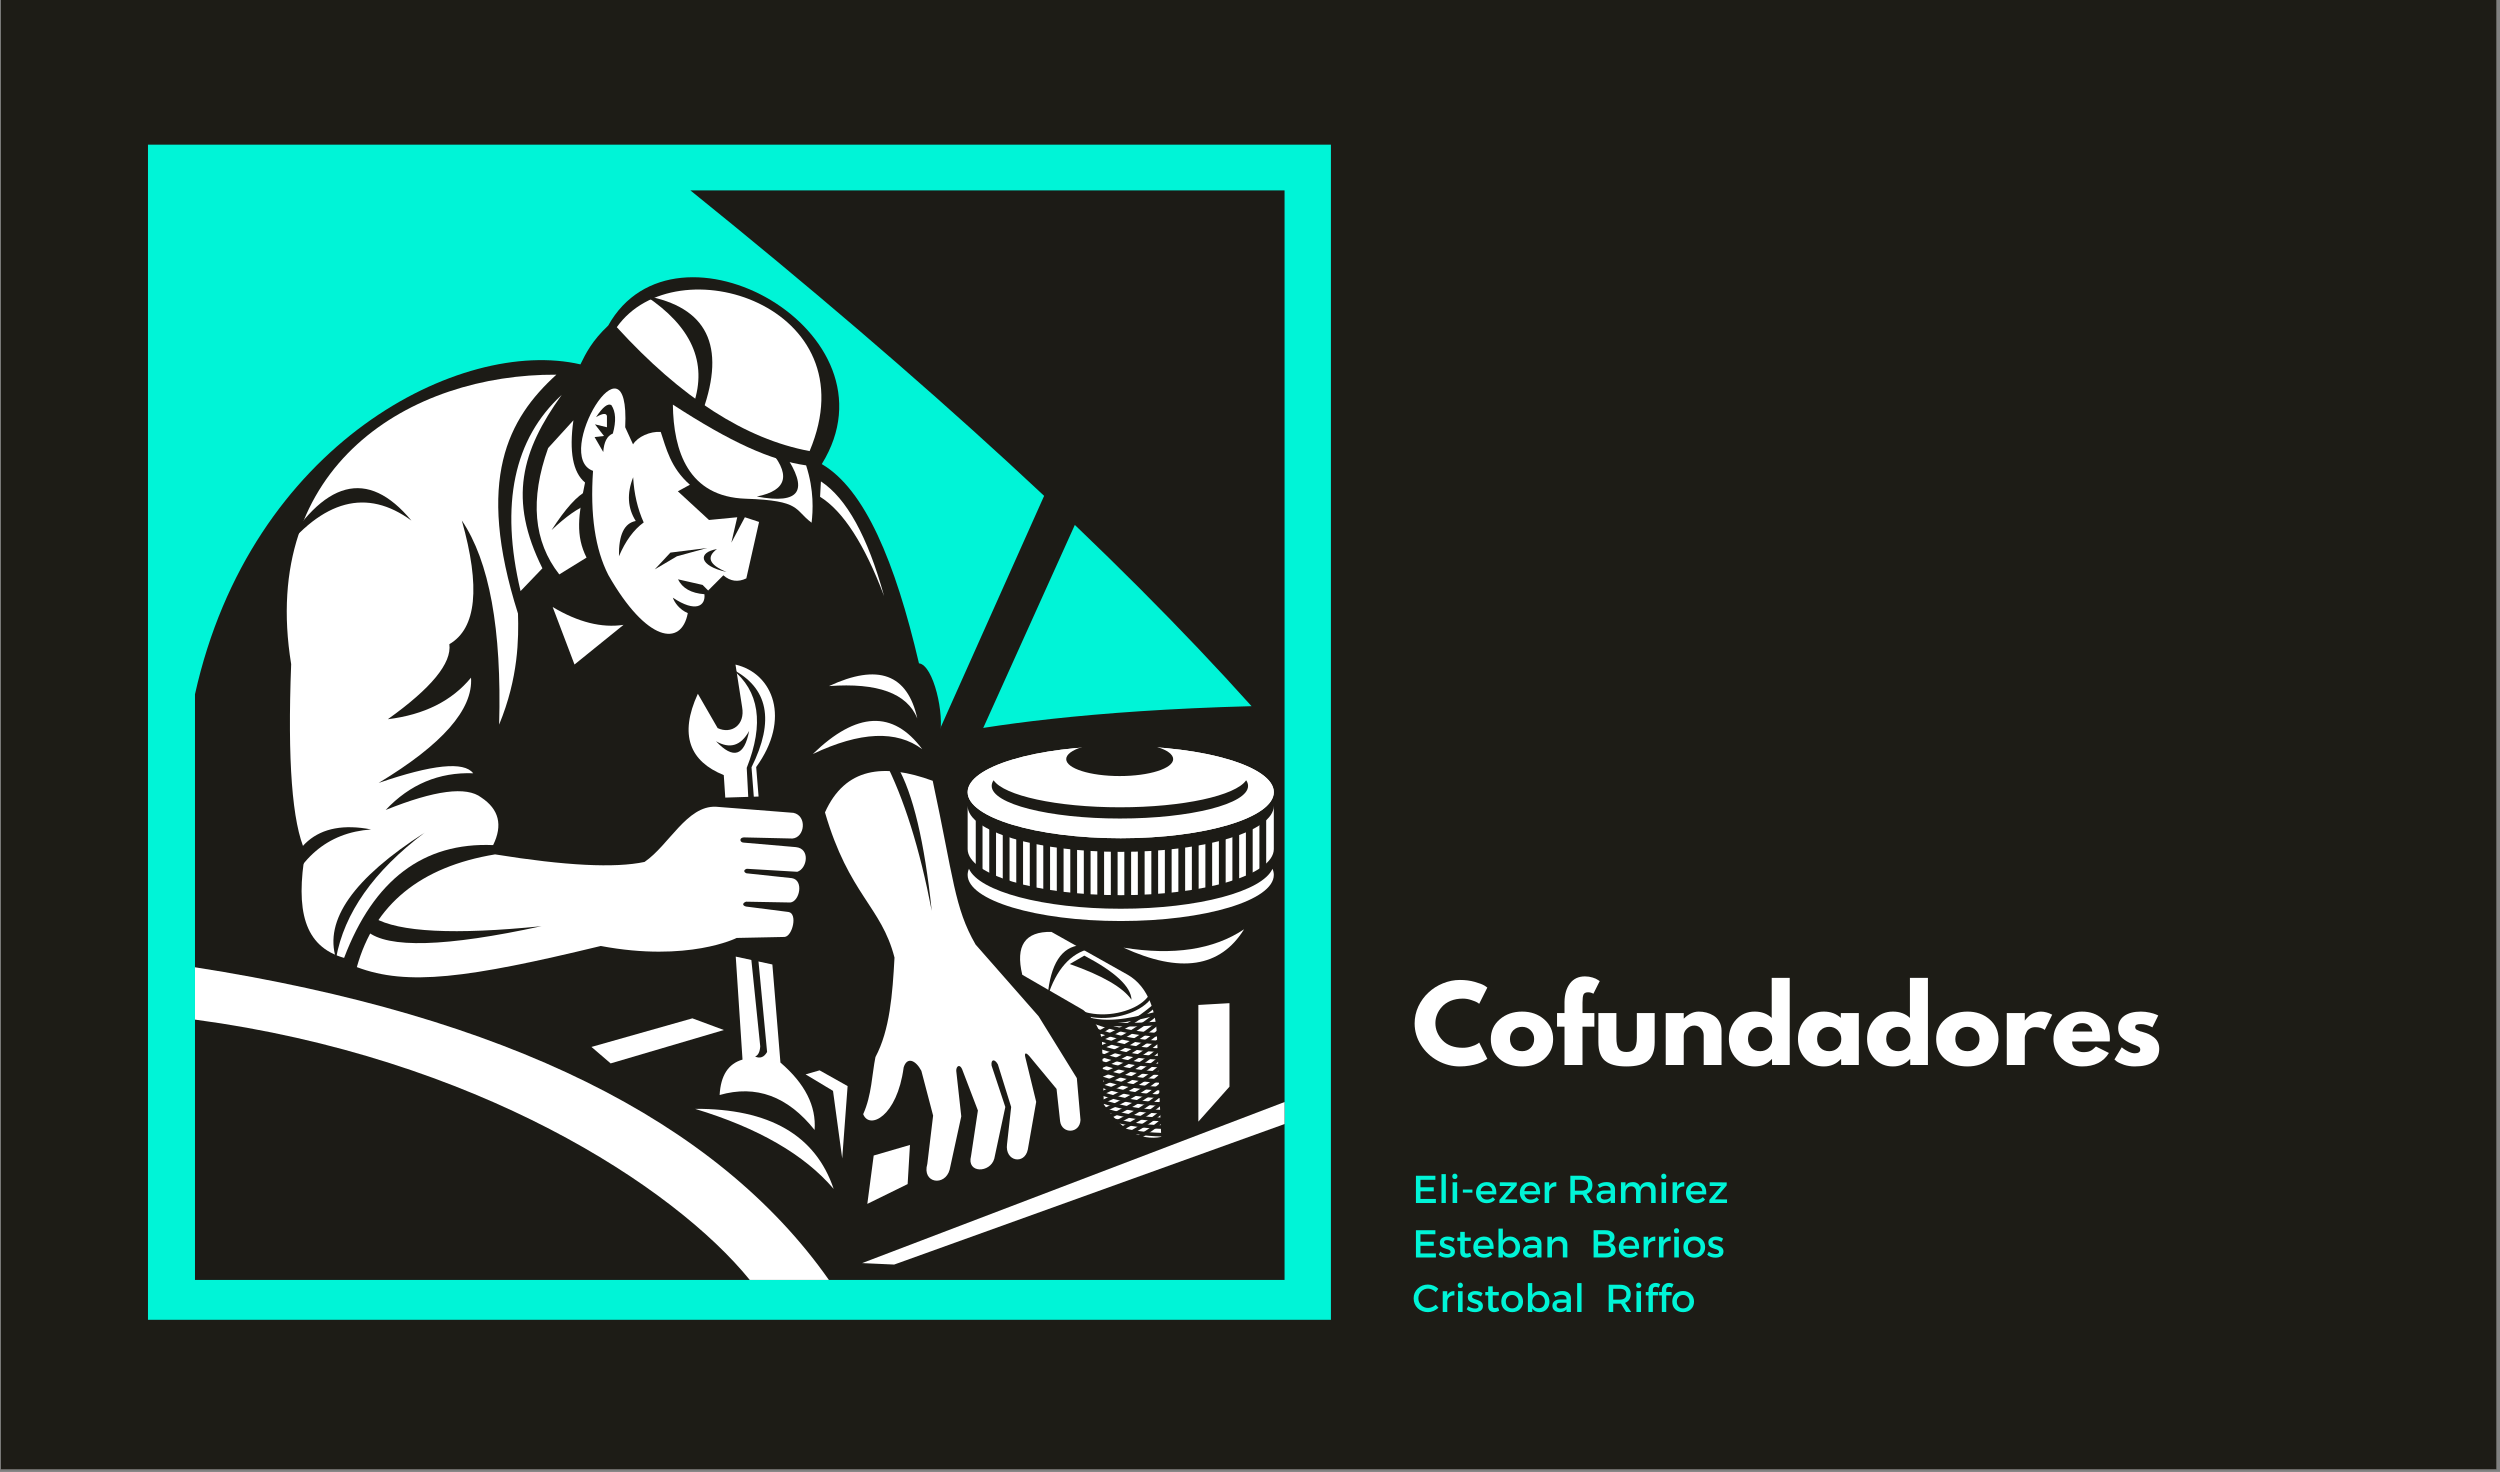 <svg xmlns="http://www.w3.org/2000/svg" xmlns:xlink="http://www.w3.org/1999/xlink" width="321" zoomAndPan="magnify" viewBox="0 0 240.75 141.75" height="189" preserveAspectRatio="xMidYMid meet" version="1.0"><rect x="0" y="0" width="240.75" height="141.75" fill="#808080" stroke="none"/><defs><g/><clipPath id="id1"><path d="M 0.086 0 L 240.414 0 L 240.414 141.5 L 0.086 141.5 Z M 0.086 0 " clip-rule="nonzero"/></clipPath><clipPath id="id2"><path d="M 14.25 13.93 L 128.168 13.93 L 128.168 127.098 L 14.25 127.098 Z M 14.25 13.93 " clip-rule="nonzero"/></clipPath><clipPath id="id3"><path d="M 18.777 18.336 L 123.703 18.336 L 123.703 123.258 L 18.777 123.258 Z M 18.777 18.336 " clip-rule="nonzero"/></clipPath><clipPath id="id4"><path d="M 18.777 93 L 80 93 L 80 123.258 L 18.777 123.258 Z M 18.777 93 " clip-rule="nonzero"/></clipPath><clipPath id="id5"><path d="M 83 106 L 123.703 106 L 123.703 122 L 83 122 Z M 83 106 " clip-rule="nonzero"/></clipPath></defs><g clip-path="url(#id1)"><path fill="rgb(11.369%, 10.979%, 8.629%)" d="M 0.086 0 L 240.664 0 L 240.664 141.648 L 0.086 141.648 Z M 0.086 0 " fill-opacity="1" fill-rule="nonzero"/><path fill="rgb(100%, 100%, 100%)" d="M 0.086 0 L 240.664 0 L 240.664 141.648 L 0.086 141.648 Z M 0.086 0 " fill-opacity="1" fill-rule="nonzero"/><path fill="rgb(11.369%, 10.979%, 8.629%)" d="M 0.086 0 L 240.664 0 L 240.664 141.648 L 0.086 141.648 Z M 0.086 0 " fill-opacity="1" fill-rule="nonzero"/></g><g fill="rgb(100%, 100%, 100%)" fill-opacity="1"><g transform="translate(136.01, 102.557)"><g><path d="M 4.859 -1.656 C 5.141 -1.656 5.41 -1.695 5.672 -1.781 C 5.941 -1.863 6.141 -1.945 6.266 -2.031 L 6.438 -2.156 L 7.219 -0.594 C 7.195 -0.57 7.16 -0.547 7.109 -0.516 C 7.066 -0.484 6.961 -0.422 6.797 -0.328 C 6.629 -0.242 6.453 -0.172 6.266 -0.109 C 6.078 -0.047 5.828 0.008 5.516 0.062 C 5.211 0.113 4.898 0.141 4.578 0.141 C 3.836 0.141 3.129 -0.039 2.453 -0.406 C 1.785 -0.77 1.242 -1.273 0.828 -1.922 C 0.422 -2.566 0.219 -3.258 0.219 -4 C 0.219 -4.57 0.336 -5.117 0.578 -5.641 C 0.828 -6.16 1.148 -6.602 1.547 -6.969 C 1.941 -7.344 2.406 -7.641 2.938 -7.859 C 3.477 -8.078 4.023 -8.188 4.578 -8.188 C 5.098 -8.188 5.578 -8.125 6.016 -8 C 6.453 -7.875 6.766 -7.754 6.953 -7.641 L 7.219 -7.453 L 6.438 -5.891 C 6.395 -5.93 6.328 -5.977 6.234 -6.031 C 6.148 -6.082 5.969 -6.156 5.688 -6.25 C 5.414 -6.344 5.141 -6.391 4.859 -6.391 C 4.422 -6.391 4.023 -6.316 3.672 -6.172 C 3.328 -6.023 3.051 -5.832 2.844 -5.594 C 2.633 -5.363 2.477 -5.113 2.375 -4.844 C 2.27 -4.582 2.219 -4.312 2.219 -4.031 C 2.219 -3.414 2.445 -2.863 2.906 -2.375 C 3.363 -1.895 4.016 -1.656 4.859 -1.656 Z M 4.859 -1.656 "/></g></g></g><g fill="rgb(100%, 100%, 100%)" fill-opacity="1"><g transform="translate(143.347, 102.557)"><g><path d="M 1.047 -0.594 C 0.492 -1.082 0.219 -1.711 0.219 -2.484 C 0.219 -3.266 0.504 -3.898 1.078 -4.391 C 1.66 -4.891 2.379 -5.141 3.234 -5.141 C 4.078 -5.141 4.785 -4.891 5.359 -4.391 C 5.93 -3.891 6.219 -3.254 6.219 -2.484 C 6.219 -1.723 5.938 -1.094 5.375 -0.594 C 4.812 -0.102 4.098 0.141 3.234 0.141 C 2.336 0.141 1.609 -0.102 1.047 -0.594 Z M 2.391 -3.344 C 2.172 -3.125 2.062 -2.844 2.062 -2.5 C 2.062 -2.156 2.164 -1.875 2.375 -1.656 C 2.594 -1.438 2.879 -1.328 3.234 -1.328 C 3.566 -1.328 3.844 -1.438 4.062 -1.656 C 4.281 -1.875 4.391 -2.156 4.391 -2.5 C 4.391 -2.844 4.273 -3.125 4.047 -3.344 C 3.828 -3.562 3.555 -3.672 3.234 -3.672 C 2.898 -3.672 2.617 -3.562 2.391 -3.344 Z M 2.391 -3.344 "/></g></g></g><g fill="rgb(100%, 100%, 100%)" fill-opacity="1"><g transform="translate(149.787, 102.557)"><g><path d="M 0.875 -5 L 0.875 -6.062 C 0.883 -6.812 1.062 -7.41 1.406 -7.859 C 1.75 -8.305 2.227 -8.531 2.844 -8.531 C 3.102 -8.531 3.348 -8.492 3.578 -8.422 C 3.816 -8.348 3.988 -8.27 4.094 -8.188 L 4.266 -8.078 L 3.656 -6.859 C 3.5 -6.953 3.328 -7 3.141 -7 C 2.922 -7 2.773 -6.926 2.703 -6.781 C 2.641 -6.633 2.609 -6.379 2.609 -6.016 L 2.609 -5 L 3.75 -5 L 3.75 -3.688 L 2.609 -3.688 L 2.609 0 L 0.875 0 L 0.875 -3.688 L 0.156 -3.688 L 0.156 -5 Z M 0.875 -5 "/></g></g><g transform="translate(153.44, 102.557)"><g><path d="M 2.219 -5 L 2.219 -2.625 C 2.219 -2.125 2.289 -1.77 2.438 -1.562 C 2.582 -1.352 2.832 -1.25 3.188 -1.25 C 3.551 -1.25 3.805 -1.352 3.953 -1.562 C 4.109 -1.77 4.188 -2.125 4.188 -2.625 L 4.188 -5 L 5.906 -5 L 5.906 -2.203 C 5.906 -1.367 5.688 -0.77 5.25 -0.406 C 4.82 -0.039 4.133 0.141 3.188 0.141 C 2.25 0.141 1.562 -0.039 1.125 -0.406 C 0.695 -0.77 0.484 -1.367 0.484 -2.203 L 0.484 -5 Z M 2.219 -5 "/></g></g></g><g fill="rgb(100%, 100%, 100%)" fill-opacity="1"><g transform="translate(159.832, 102.557)"><g><path d="M 0.578 0 L 0.578 -5 L 2.312 -5 L 2.312 -4.469 L 2.328 -4.469 C 2.773 -4.914 3.254 -5.141 3.766 -5.141 C 4.016 -5.141 4.258 -5.109 4.5 -5.047 C 4.738 -4.984 4.969 -4.883 5.188 -4.75 C 5.414 -4.613 5.598 -4.422 5.734 -4.172 C 5.879 -3.922 5.953 -3.629 5.953 -3.297 L 5.953 0 L 4.234 0 L 4.234 -2.828 C 4.234 -3.086 4.148 -3.312 3.984 -3.5 C 3.816 -3.695 3.598 -3.797 3.328 -3.797 C 3.066 -3.797 2.832 -3.695 2.625 -3.5 C 2.414 -3.301 2.312 -3.078 2.312 -2.828 L 2.312 0 Z M 0.578 0 "/></g></g></g><g fill="rgb(100%, 100%, 100%)" fill-opacity="1"><g transform="translate(166.272, 102.557)"><g><path d="M 0.922 -0.625 C 0.453 -1.133 0.219 -1.758 0.219 -2.5 C 0.219 -3.238 0.453 -3.863 0.922 -4.375 C 1.391 -4.883 1.984 -5.141 2.703 -5.141 C 3.367 -5.141 3.914 -4.938 4.344 -4.531 L 4.344 -8.391 L 6.078 -8.391 L 6.078 0 L 4.375 0 L 4.375 -0.562 L 4.344 -0.562 C 3.914 -0.094 3.367 0.141 2.703 0.141 C 1.984 0.141 1.391 -0.113 0.922 -0.625 Z M 2.391 -3.344 C 2.172 -3.125 2.062 -2.844 2.062 -2.5 C 2.062 -2.156 2.164 -1.875 2.375 -1.656 C 2.594 -1.438 2.879 -1.328 3.234 -1.328 C 3.566 -1.328 3.844 -1.438 4.062 -1.656 C 4.281 -1.875 4.391 -2.156 4.391 -2.5 C 4.391 -2.844 4.273 -3.125 4.047 -3.344 C 3.828 -3.562 3.555 -3.672 3.234 -3.672 C 2.898 -3.672 2.617 -3.562 2.391 -3.344 Z M 2.391 -3.344 "/></g></g></g><g fill="rgb(100%, 100%, 100%)" fill-opacity="1"><g transform="translate(172.926, 102.557)"><g><path d="M 0.922 -0.625 C 0.453 -1.133 0.219 -1.758 0.219 -2.5 C 0.219 -3.238 0.453 -3.863 0.922 -4.375 C 1.391 -4.883 1.984 -5.141 2.703 -5.141 C 3.367 -5.141 3.914 -4.938 4.344 -4.531 L 4.344 -5 L 6.078 -5 L 6.078 0 L 4.375 0 L 4.375 -0.562 L 4.344 -0.562 C 3.914 -0.094 3.367 0.141 2.703 0.141 C 1.984 0.141 1.391 -0.113 0.922 -0.625 Z M 2.391 -3.344 C 2.172 -3.125 2.062 -2.844 2.062 -2.5 C 2.062 -2.156 2.164 -1.875 2.375 -1.656 C 2.594 -1.438 2.879 -1.328 3.234 -1.328 C 3.566 -1.328 3.844 -1.438 4.062 -1.656 C 4.281 -1.875 4.391 -2.156 4.391 -2.5 C 4.391 -2.844 4.273 -3.125 4.047 -3.344 C 3.828 -3.562 3.555 -3.672 3.234 -3.672 C 2.898 -3.672 2.617 -3.562 2.391 -3.344 Z M 2.391 -3.344 "/></g></g></g><g fill="rgb(100%, 100%, 100%)" fill-opacity="1"><g transform="translate(179.581, 102.557)"><g><path d="M 0.922 -0.625 C 0.453 -1.133 0.219 -1.758 0.219 -2.5 C 0.219 -3.238 0.453 -3.863 0.922 -4.375 C 1.391 -4.883 1.984 -5.141 2.703 -5.141 C 3.367 -5.141 3.914 -4.938 4.344 -4.531 L 4.344 -8.391 L 6.078 -8.391 L 6.078 0 L 4.375 0 L 4.375 -0.562 L 4.344 -0.562 C 3.914 -0.094 3.367 0.141 2.703 0.141 C 1.984 0.141 1.391 -0.113 0.922 -0.625 Z M 2.391 -3.344 C 2.172 -3.125 2.062 -2.844 2.062 -2.5 C 2.062 -2.156 2.164 -1.875 2.375 -1.656 C 2.594 -1.438 2.879 -1.328 3.234 -1.328 C 3.566 -1.328 3.844 -1.438 4.062 -1.656 C 4.281 -1.875 4.391 -2.156 4.391 -2.5 C 4.391 -2.844 4.273 -3.125 4.047 -3.344 C 3.828 -3.562 3.555 -3.672 3.234 -3.672 C 2.898 -3.672 2.617 -3.562 2.391 -3.344 Z M 2.391 -3.344 "/></g></g></g><g fill="rgb(100%, 100%, 100%)" fill-opacity="1"><g transform="translate(186.235, 102.557)"><g><path d="M 1.047 -0.594 C 0.492 -1.082 0.219 -1.711 0.219 -2.484 C 0.219 -3.266 0.504 -3.898 1.078 -4.391 C 1.66 -4.891 2.379 -5.141 3.234 -5.141 C 4.078 -5.141 4.785 -4.891 5.359 -4.391 C 5.93 -3.891 6.219 -3.254 6.219 -2.484 C 6.219 -1.723 5.938 -1.094 5.375 -0.594 C 4.812 -0.102 4.098 0.141 3.234 0.141 C 2.336 0.141 1.609 -0.102 1.047 -0.594 Z M 2.391 -3.344 C 2.172 -3.125 2.062 -2.844 2.062 -2.5 C 2.062 -2.156 2.164 -1.875 2.375 -1.656 C 2.594 -1.438 2.879 -1.328 3.234 -1.328 C 3.566 -1.328 3.844 -1.438 4.062 -1.656 C 4.281 -1.875 4.391 -2.156 4.391 -2.5 C 4.391 -2.844 4.273 -3.125 4.047 -3.344 C 3.828 -3.562 3.555 -3.672 3.234 -3.672 C 2.898 -3.672 2.617 -3.562 2.391 -3.344 Z M 2.391 -3.344 "/></g></g></g><g fill="rgb(100%, 100%, 100%)" fill-opacity="1"><g transform="translate(192.675, 102.557)"><g><path d="M 0.578 0 L 0.578 -5 L 2.312 -5 L 2.312 -4.281 L 2.328 -4.281 C 2.336 -4.301 2.359 -4.332 2.391 -4.375 C 2.422 -4.414 2.484 -4.484 2.578 -4.578 C 2.68 -4.68 2.785 -4.77 2.891 -4.844 C 3.004 -4.926 3.148 -4.992 3.328 -5.047 C 3.504 -5.109 3.68 -5.141 3.859 -5.141 C 4.047 -5.141 4.227 -5.113 4.406 -5.062 C 4.594 -5.008 4.727 -4.957 4.812 -4.906 L 4.953 -4.844 L 4.234 -3.375 C 4.016 -3.551 3.711 -3.641 3.328 -3.641 C 3.117 -3.641 2.941 -3.594 2.797 -3.5 C 2.648 -3.414 2.547 -3.305 2.484 -3.172 C 2.422 -3.047 2.375 -2.938 2.344 -2.844 C 2.32 -2.75 2.312 -2.676 2.312 -2.625 L 2.312 0 Z M 0.578 0 "/></g></g></g><g fill="rgb(100%, 100%, 100%)" fill-opacity="1"><g transform="translate(197.527, 102.557)"><g><path d="M 5.641 -2.266 L 2.016 -2.266 C 2.016 -1.91 2.129 -1.648 2.359 -1.484 C 2.586 -1.316 2.832 -1.234 3.094 -1.234 C 3.375 -1.234 3.594 -1.27 3.75 -1.344 C 3.914 -1.414 4.102 -1.562 4.312 -1.781 L 5.562 -1.156 C 5.039 -0.289 4.176 0.141 2.969 0.141 C 2.219 0.141 1.57 -0.113 1.031 -0.625 C 0.488 -1.145 0.219 -1.77 0.219 -2.5 C 0.219 -3.227 0.488 -3.848 1.031 -4.359 C 1.57 -4.879 2.219 -5.141 2.969 -5.141 C 3.758 -5.141 4.406 -4.91 4.906 -4.453 C 5.406 -3.992 5.656 -3.344 5.656 -2.5 C 5.656 -2.383 5.648 -2.305 5.641 -2.266 Z M 2.062 -3.219 L 3.969 -3.219 C 3.926 -3.477 3.82 -3.676 3.656 -3.812 C 3.488 -3.957 3.273 -4.031 3.016 -4.031 C 2.734 -4.031 2.508 -3.953 2.344 -3.797 C 2.176 -3.648 2.082 -3.457 2.062 -3.219 Z M 2.062 -3.219 "/></g></g></g><g fill="rgb(100%, 100%, 100%)" fill-opacity="1"><g transform="translate(203.402, 102.557)"><g><path d="M 2.766 -5.141 C 3.047 -5.141 3.328 -5.109 3.609 -5.047 C 3.891 -4.984 4.098 -4.922 4.234 -4.859 L 4.438 -4.766 L 3.875 -3.625 C 3.477 -3.832 3.109 -3.938 2.766 -3.938 C 2.566 -3.938 2.426 -3.914 2.344 -3.875 C 2.258 -3.832 2.219 -3.754 2.219 -3.641 C 2.219 -3.609 2.223 -3.578 2.234 -3.547 C 2.242 -3.523 2.254 -3.504 2.266 -3.484 C 2.285 -3.461 2.301 -3.441 2.312 -3.422 C 2.332 -3.41 2.363 -3.395 2.406 -3.375 C 2.445 -3.352 2.477 -3.336 2.5 -3.328 C 2.52 -3.316 2.555 -3.301 2.609 -3.281 C 2.66 -3.258 2.695 -3.242 2.719 -3.234 C 2.75 -3.234 2.797 -3.223 2.859 -3.203 C 2.922 -3.18 2.969 -3.164 3 -3.156 C 3.207 -3.102 3.383 -3.039 3.531 -2.969 C 3.676 -2.895 3.832 -2.797 4 -2.672 C 4.164 -2.547 4.297 -2.391 4.391 -2.203 C 4.484 -2.016 4.531 -1.801 4.531 -1.562 C 4.531 -0.426 3.738 0.141 2.156 0.141 C 1.801 0.141 1.461 0.086 1.141 -0.016 C 0.816 -0.129 0.582 -0.238 0.438 -0.344 L 0.219 -0.531 L 0.922 -1.703 C 0.973 -1.66 1.039 -1.609 1.125 -1.547 C 1.207 -1.484 1.359 -1.395 1.578 -1.281 C 1.805 -1.176 2.004 -1.125 2.172 -1.125 C 2.523 -1.125 2.703 -1.242 2.703 -1.484 C 2.703 -1.598 2.656 -1.688 2.562 -1.75 C 2.469 -1.812 2.312 -1.879 2.094 -1.953 C 1.883 -2.035 1.719 -2.109 1.594 -2.172 C 1.281 -2.336 1.031 -2.52 0.844 -2.719 C 0.664 -2.926 0.578 -3.203 0.578 -3.547 C 0.578 -4.047 0.77 -4.438 1.156 -4.719 C 1.551 -5 2.086 -5.141 2.766 -5.141 Z M 2.766 -5.141 "/></g></g></g><g fill="rgb(0.389%, 95.689%, 84.309%)" fill-opacity="1"><g transform="translate(136.01, 115.85)"><g><path d="M 2.219 -2.234 L 0.781 -2.234 L 0.781 -1.516 L 2.062 -1.516 L 2.062 -1.125 L 0.781 -1.125 L 0.781 -0.391 L 2.266 -0.391 L 2.266 0 L 0.344 0 L 0.344 -2.625 L 2.219 -2.625 Z M 2.219 -2.234 "/></g></g></g><g fill="rgb(0.389%, 95.689%, 84.309%)" fill-opacity="1"><g transform="translate(138.469, 115.85)"><g><path d="M 0.766 0 L 0.344 0 L 0.344 -2.781 L 0.766 -2.781 Z M 0.766 0 "/></g></g></g><g fill="rgb(0.389%, 95.689%, 84.309%)" fill-opacity="1"><g transform="translate(139.574, 115.85)"><g><path d="M 0.344 -2.75 C 0.395 -2.801 0.457 -2.828 0.531 -2.828 C 0.602 -2.828 0.66 -2.801 0.703 -2.75 C 0.754 -2.707 0.781 -2.645 0.781 -2.562 C 0.781 -2.488 0.754 -2.426 0.703 -2.375 C 0.66 -2.332 0.602 -2.312 0.531 -2.312 C 0.457 -2.312 0.395 -2.332 0.344 -2.375 C 0.301 -2.426 0.281 -2.488 0.281 -2.562 C 0.281 -2.645 0.301 -2.707 0.344 -2.75 Z M 0.75 0 L 0.312 0 L 0.312 -2 L 0.75 -2 Z M 0.75 0 "/></g></g></g><g fill="rgb(0.389%, 95.689%, 84.309%)" fill-opacity="1"><g transform="translate(140.638, 115.85)"><g><path d="M 1.156 -1 L 0.234 -1 L 0.234 -1.297 L 1.156 -1.297 Z M 1.156 -1 "/></g></g></g><g fill="rgb(0.389%, 95.689%, 84.309%)" fill-opacity="1"><g transform="translate(142.017, 115.85)"><g><path d="M 1.141 -2.016 C 1.484 -2.016 1.727 -1.91 1.875 -1.703 C 2.031 -1.492 2.098 -1.203 2.078 -0.828 L 0.562 -0.828 C 0.602 -0.672 0.676 -0.547 0.781 -0.453 C 0.895 -0.367 1.031 -0.328 1.188 -0.328 C 1.406 -0.328 1.594 -0.406 1.75 -0.562 L 1.969 -0.328 C 1.77 -0.098 1.5 0.016 1.156 0.016 C 0.844 0.016 0.594 -0.078 0.406 -0.266 C 0.219 -0.453 0.125 -0.691 0.125 -0.984 C 0.125 -1.285 0.219 -1.531 0.406 -1.719 C 0.594 -1.906 0.836 -2.004 1.141 -2.016 Z M 0.562 -1.141 L 1.703 -1.141 C 1.691 -1.305 1.633 -1.438 1.531 -1.531 C 1.438 -1.625 1.305 -1.672 1.141 -1.672 C 0.984 -1.672 0.852 -1.625 0.75 -1.531 C 0.645 -1.438 0.582 -1.305 0.562 -1.141 Z M 0.562 -1.141 "/></g></g></g><g fill="rgb(0.389%, 95.689%, 84.309%)" fill-opacity="1"><g transform="translate(144.221, 115.85)"><g><path d="M 1.844 -1.703 L 0.703 -0.359 L 1.875 -0.344 L 1.875 0 L 0.172 0 L 0.172 -0.297 L 1.312 -1.641 L 0.203 -1.641 L 0.203 -2 L 1.844 -1.984 Z M 1.844 -1.703 "/></g></g></g><g fill="rgb(0.389%, 95.689%, 84.309%)" fill-opacity="1"><g transform="translate(146.233, 115.85)"><g><path d="M 1.141 -2.016 C 1.484 -2.016 1.727 -1.91 1.875 -1.703 C 2.031 -1.492 2.098 -1.203 2.078 -0.828 L 0.562 -0.828 C 0.602 -0.672 0.676 -0.547 0.781 -0.453 C 0.895 -0.367 1.031 -0.328 1.188 -0.328 C 1.406 -0.328 1.594 -0.406 1.75 -0.562 L 1.969 -0.328 C 1.77 -0.098 1.5 0.016 1.156 0.016 C 0.844 0.016 0.594 -0.078 0.406 -0.266 C 0.219 -0.453 0.125 -0.691 0.125 -0.984 C 0.125 -1.285 0.219 -1.531 0.406 -1.719 C 0.594 -1.906 0.836 -2.004 1.141 -2.016 Z M 0.562 -1.141 L 1.703 -1.141 C 1.691 -1.305 1.633 -1.438 1.531 -1.531 C 1.438 -1.625 1.305 -1.672 1.141 -1.672 C 0.984 -1.672 0.852 -1.625 0.75 -1.531 C 0.645 -1.438 0.582 -1.305 0.562 -1.141 Z M 0.562 -1.141 "/></g></g></g><g fill="rgb(0.389%, 95.689%, 84.309%)" fill-opacity="1"><g transform="translate(148.437, 115.85)"><g><path d="M 0.75 -2 L 0.75 -1.594 C 0.883 -1.875 1.113 -2.016 1.438 -2.016 L 1.438 -1.594 C 1.238 -1.602 1.078 -1.555 0.953 -1.453 C 0.836 -1.359 0.77 -1.223 0.75 -1.047 L 0.75 0 L 0.312 0 L 0.312 -2 Z M 0.75 -2 "/></g></g></g><g fill="rgb(0.389%, 95.689%, 84.309%)" fill-opacity="1"><g transform="translate(149.913, 115.85)"><g/></g></g><g fill="rgb(0.389%, 95.689%, 84.309%)" fill-opacity="1"><g transform="translate(150.88, 115.85)"><g><path d="M 2.016 0 L 1.531 -0.797 C 1.508 -0.797 1.469 -0.797 1.406 -0.797 L 0.781 -0.797 L 0.781 0 L 0.344 0 L 0.344 -2.625 L 1.406 -2.625 C 1.738 -2.625 2 -2.547 2.188 -2.391 C 2.375 -2.234 2.469 -2.016 2.469 -1.734 C 2.469 -1.516 2.422 -1.332 2.328 -1.188 C 2.234 -1.051 2.098 -0.945 1.922 -0.875 L 2.516 0 Z M 0.781 -1.188 L 1.406 -1.188 C 1.832 -1.188 2.047 -1.363 2.047 -1.719 C 2.047 -2.062 1.832 -2.234 1.406 -2.234 L 0.781 -2.234 Z M 0.781 -1.188 "/></g></g></g><g fill="rgb(0.389%, 95.689%, 84.309%)" fill-opacity="1"><g transform="translate(153.589, 115.85)"><g><path d="M 1.516 0 L 1.516 -0.25 C 1.367 -0.07 1.148 0.016 0.859 0.016 C 0.641 0.016 0.469 -0.039 0.344 -0.156 C 0.219 -0.27 0.156 -0.414 0.156 -0.594 C 0.156 -0.781 0.219 -0.926 0.344 -1.031 C 0.477 -1.145 0.664 -1.203 0.906 -1.203 L 1.516 -1.203 L 1.516 -1.266 C 1.516 -1.391 1.473 -1.484 1.391 -1.547 C 1.305 -1.617 1.188 -1.656 1.031 -1.656 C 0.844 -1.656 0.648 -1.586 0.453 -1.453 L 0.266 -1.766 C 0.422 -1.848 0.555 -1.91 0.672 -1.953 C 0.797 -1.992 0.945 -2.016 1.125 -2.016 C 1.383 -2.016 1.582 -1.953 1.719 -1.828 C 1.863 -1.703 1.938 -1.531 1.938 -1.312 L 1.938 0 Z M 0.938 -0.328 C 1.094 -0.328 1.223 -0.359 1.328 -0.422 C 1.441 -0.492 1.504 -0.586 1.516 -0.703 L 1.516 -0.891 L 0.969 -0.891 C 0.82 -0.891 0.719 -0.867 0.656 -0.828 C 0.594 -0.785 0.562 -0.719 0.562 -0.625 C 0.562 -0.531 0.594 -0.457 0.656 -0.406 C 0.727 -0.352 0.82 -0.328 0.938 -0.328 Z M 0.938 -0.328 "/></g></g></g><g fill="rgb(0.389%, 95.689%, 84.309%)" fill-opacity="1"><g transform="translate(155.785, 115.85)"><g><path d="M 2.922 -2.016 C 3.148 -2.016 3.328 -1.941 3.453 -1.797 C 3.586 -1.66 3.656 -1.473 3.656 -1.234 L 3.656 0 L 3.219 0 L 3.219 -1.125 C 3.219 -1.27 3.176 -1.383 3.094 -1.469 C 3.008 -1.562 2.895 -1.609 2.75 -1.609 C 2.582 -1.598 2.445 -1.535 2.344 -1.422 C 2.25 -1.305 2.203 -1.16 2.203 -0.984 L 2.203 0 L 1.766 0 L 1.766 -1.125 C 1.766 -1.27 1.723 -1.383 1.641 -1.469 C 1.555 -1.562 1.441 -1.609 1.297 -1.609 C 1.129 -1.598 0.992 -1.535 0.891 -1.422 C 0.797 -1.305 0.75 -1.16 0.75 -0.984 L 0.75 0 L 0.312 0 L 0.312 -2 L 0.75 -2 L 0.75 -1.609 C 0.875 -1.879 1.113 -2.016 1.469 -2.016 C 1.645 -2.016 1.789 -1.973 1.906 -1.891 C 2.031 -1.805 2.113 -1.688 2.156 -1.531 C 2.281 -1.852 2.535 -2.016 2.922 -2.016 Z M 2.922 -2.016 "/></g></g></g><g fill="rgb(0.389%, 95.689%, 84.309%)" fill-opacity="1"><g transform="translate(159.694, 115.85)"><g><path d="M 0.344 -2.75 C 0.395 -2.801 0.457 -2.828 0.531 -2.828 C 0.602 -2.828 0.66 -2.801 0.703 -2.75 C 0.754 -2.707 0.781 -2.645 0.781 -2.562 C 0.781 -2.488 0.754 -2.426 0.703 -2.375 C 0.66 -2.332 0.602 -2.312 0.531 -2.312 C 0.457 -2.312 0.395 -2.332 0.344 -2.375 C 0.301 -2.426 0.281 -2.488 0.281 -2.562 C 0.281 -2.645 0.301 -2.707 0.344 -2.75 Z M 0.75 0 L 0.312 0 L 0.312 -2 L 0.75 -2 Z M 0.75 0 "/></g></g></g><g fill="rgb(0.389%, 95.689%, 84.309%)" fill-opacity="1"><g transform="translate(160.758, 115.85)"><g><path d="M 0.75 -2 L 0.75 -1.594 C 0.883 -1.875 1.113 -2.016 1.438 -2.016 L 1.438 -1.594 C 1.238 -1.602 1.078 -1.555 0.953 -1.453 C 0.836 -1.359 0.77 -1.223 0.75 -1.047 L 0.75 0 L 0.312 0 L 0.312 -2 Z M 0.75 -2 "/></g></g></g><g fill="rgb(0.389%, 95.689%, 84.309%)" fill-opacity="1"><g transform="translate(162.234, 115.85)"><g><path d="M 1.141 -2.016 C 1.484 -2.016 1.727 -1.91 1.875 -1.703 C 2.031 -1.492 2.098 -1.203 2.078 -0.828 L 0.562 -0.828 C 0.602 -0.672 0.676 -0.547 0.781 -0.453 C 0.895 -0.367 1.031 -0.328 1.188 -0.328 C 1.406 -0.328 1.594 -0.406 1.75 -0.562 L 1.969 -0.328 C 1.77 -0.098 1.5 0.016 1.156 0.016 C 0.844 0.016 0.594 -0.078 0.406 -0.266 C 0.219 -0.453 0.125 -0.691 0.125 -0.984 C 0.125 -1.285 0.219 -1.531 0.406 -1.719 C 0.594 -1.906 0.836 -2.004 1.141 -2.016 Z M 0.562 -1.141 L 1.703 -1.141 C 1.691 -1.305 1.633 -1.438 1.531 -1.531 C 1.438 -1.625 1.305 -1.672 1.141 -1.672 C 0.984 -1.672 0.852 -1.625 0.75 -1.531 C 0.645 -1.438 0.582 -1.305 0.562 -1.141 Z M 0.562 -1.141 "/></g></g></g><g fill="rgb(0.389%, 95.689%, 84.309%)" fill-opacity="1"><g transform="translate(164.438, 115.85)"><g><path d="M 1.844 -1.703 L 0.703 -0.359 L 1.875 -0.344 L 1.875 0 L 0.172 0 L 0.172 -0.297 L 1.312 -1.641 L 0.203 -1.641 L 0.203 -2 L 1.844 -1.984 Z M 1.844 -1.703 "/></g></g></g><g fill="rgb(0.389%, 95.689%, 84.309%)" fill-opacity="1"><g transform="translate(136.01, 121.096)"><g><path d="M 2.219 -2.234 L 0.781 -2.234 L 0.781 -1.516 L 2.062 -1.516 L 2.062 -1.125 L 0.781 -1.125 L 0.781 -0.391 L 2.266 -0.391 L 2.266 0 L 0.344 0 L 0.344 -2.625 L 2.219 -2.625 Z M 2.219 -2.234 "/></g></g></g><g fill="rgb(0.389%, 95.689%, 84.309%)" fill-opacity="1"><g transform="translate(138.469, 121.096)"><g><path d="M 0.922 -2.016 C 1.191 -2.016 1.422 -1.945 1.609 -1.812 L 1.453 -1.5 C 1.266 -1.613 1.07 -1.672 0.875 -1.672 C 0.688 -1.672 0.594 -1.602 0.594 -1.469 C 0.594 -1.406 0.629 -1.352 0.703 -1.312 C 0.773 -1.27 0.863 -1.234 0.969 -1.203 C 1.07 -1.172 1.172 -1.133 1.266 -1.094 C 1.367 -1.062 1.457 -1 1.531 -0.906 C 1.602 -0.82 1.641 -0.711 1.641 -0.578 C 1.641 -0.379 1.566 -0.227 1.422 -0.125 C 1.273 -0.031 1.094 0.016 0.875 0.016 C 0.727 0.016 0.582 -0.004 0.438 -0.047 C 0.289 -0.098 0.172 -0.172 0.078 -0.266 L 0.234 -0.562 C 0.316 -0.488 0.422 -0.43 0.547 -0.391 C 0.672 -0.348 0.789 -0.328 0.906 -0.328 C 1 -0.328 1.07 -0.344 1.125 -0.375 C 1.188 -0.406 1.219 -0.457 1.219 -0.531 C 1.219 -0.613 1.18 -0.676 1.109 -0.719 C 1.047 -0.758 0.961 -0.789 0.859 -0.812 C 0.754 -0.844 0.648 -0.879 0.547 -0.922 C 0.441 -0.961 0.352 -1.023 0.281 -1.109 C 0.219 -1.191 0.188 -1.301 0.188 -1.438 C 0.188 -1.625 0.254 -1.766 0.391 -1.859 C 0.535 -1.961 0.711 -2.016 0.922 -2.016 Z M 0.922 -2.016 "/></g></g></g><g fill="rgb(0.389%, 95.689%, 84.309%)" fill-opacity="1"><g transform="translate(140.23, 121.096)"><g><path d="M 1.344 -0.453 L 1.453 -0.125 C 1.285 -0.031 1.117 0.016 0.953 0.016 C 0.797 0.016 0.66 -0.031 0.547 -0.125 C 0.441 -0.227 0.391 -0.375 0.391 -0.562 L 0.391 -1.594 L 0.109 -1.594 L 0.109 -1.922 L 0.391 -1.922 L 0.391 -2.469 L 0.828 -2.469 L 0.828 -1.922 L 1.406 -1.922 L 1.406 -1.594 L 0.828 -1.594 L 0.828 -0.641 C 0.828 -0.535 0.844 -0.461 0.875 -0.422 C 0.914 -0.391 0.969 -0.375 1.031 -0.375 C 1.113 -0.375 1.219 -0.398 1.344 -0.453 Z M 1.344 -0.453 "/></g></g></g><g fill="rgb(0.389%, 95.689%, 84.309%)" fill-opacity="1"><g transform="translate(141.755, 121.096)"><g><path d="M 1.141 -2.016 C 1.484 -2.016 1.727 -1.91 1.875 -1.703 C 2.031 -1.492 2.098 -1.203 2.078 -0.828 L 0.562 -0.828 C 0.602 -0.672 0.676 -0.547 0.781 -0.453 C 0.895 -0.367 1.031 -0.328 1.188 -0.328 C 1.406 -0.328 1.594 -0.406 1.75 -0.562 L 1.969 -0.328 C 1.77 -0.098 1.5 0.016 1.156 0.016 C 0.844 0.016 0.594 -0.078 0.406 -0.266 C 0.219 -0.453 0.125 -0.691 0.125 -0.984 C 0.125 -1.285 0.219 -1.531 0.406 -1.719 C 0.594 -1.906 0.836 -2.004 1.141 -2.016 Z M 0.562 -1.141 L 1.703 -1.141 C 1.691 -1.305 1.633 -1.438 1.531 -1.531 C 1.438 -1.625 1.305 -1.672 1.141 -1.672 C 0.984 -1.672 0.852 -1.625 0.75 -1.531 C 0.645 -1.438 0.582 -1.305 0.562 -1.141 Z M 0.562 -1.141 "/></g></g></g><g fill="rgb(0.389%, 95.689%, 84.309%)" fill-opacity="1"><g transform="translate(143.959, 121.096)"><g><path d="M 1.469 -2.016 C 1.75 -2.016 1.977 -1.914 2.156 -1.719 C 2.332 -1.531 2.422 -1.285 2.422 -0.984 C 2.422 -0.691 2.332 -0.453 2.156 -0.266 C 1.988 -0.078 1.758 0.016 1.469 0.016 C 1.156 0.016 0.922 -0.102 0.766 -0.344 L 0.766 0 L 0.344 0 L 0.344 -2.781 L 0.766 -2.781 L 0.766 -1.656 C 0.922 -1.895 1.156 -2.016 1.469 -2.016 Z M 0.938 -0.531 C 1.051 -0.414 1.195 -0.359 1.375 -0.359 C 1.551 -0.359 1.695 -0.414 1.812 -0.531 C 1.926 -0.656 1.984 -0.812 1.984 -1 C 1.984 -1.188 1.926 -1.344 1.812 -1.469 C 1.695 -1.594 1.551 -1.656 1.375 -1.656 C 1.195 -1.656 1.051 -1.594 0.938 -1.469 C 0.82 -1.344 0.766 -1.188 0.766 -1 C 0.766 -0.812 0.82 -0.656 0.938 -0.531 Z M 0.938 -0.531 "/></g></g></g><g fill="rgb(0.389%, 95.689%, 84.309%)" fill-opacity="1"><g transform="translate(146.507, 121.096)"><g><path d="M 1.516 0 L 1.516 -0.25 C 1.367 -0.07 1.148 0.016 0.859 0.016 C 0.641 0.016 0.469 -0.039 0.344 -0.156 C 0.219 -0.27 0.156 -0.414 0.156 -0.594 C 0.156 -0.781 0.219 -0.926 0.344 -1.031 C 0.477 -1.145 0.664 -1.203 0.906 -1.203 L 1.516 -1.203 L 1.516 -1.266 C 1.516 -1.391 1.473 -1.484 1.391 -1.547 C 1.305 -1.617 1.188 -1.656 1.031 -1.656 C 0.844 -1.656 0.648 -1.586 0.453 -1.453 L 0.266 -1.766 C 0.422 -1.848 0.555 -1.91 0.672 -1.953 C 0.797 -1.992 0.945 -2.016 1.125 -2.016 C 1.383 -2.016 1.582 -1.953 1.719 -1.828 C 1.863 -1.703 1.938 -1.531 1.938 -1.312 L 1.938 0 Z M 0.938 -0.328 C 1.094 -0.328 1.223 -0.359 1.328 -0.422 C 1.441 -0.492 1.504 -0.586 1.516 -0.703 L 1.516 -0.891 L 0.969 -0.891 C 0.82 -0.891 0.719 -0.867 0.656 -0.828 C 0.594 -0.785 0.562 -0.719 0.562 -0.625 C 0.562 -0.531 0.594 -0.457 0.656 -0.406 C 0.727 -0.352 0.82 -0.328 0.938 -0.328 Z M 0.938 -0.328 "/></g></g></g><g fill="rgb(0.389%, 95.689%, 84.309%)" fill-opacity="1"><g transform="translate(148.703, 121.096)"><g><path d="M 1.484 -2.016 C 1.711 -2.016 1.895 -1.941 2.031 -1.797 C 2.164 -1.66 2.234 -1.473 2.234 -1.234 L 2.234 0 L 1.797 0 L 1.797 -1.125 C 1.797 -1.27 1.754 -1.383 1.672 -1.469 C 1.586 -1.562 1.469 -1.609 1.312 -1.609 C 1.156 -1.598 1.023 -1.539 0.922 -1.438 C 0.816 -1.344 0.758 -1.219 0.75 -1.062 L 0.75 0 L 0.312 0 L 0.312 -2 L 0.75 -2 L 0.75 -1.609 C 0.883 -1.879 1.129 -2.016 1.484 -2.016 Z M 1.484 -2.016 "/></g></g></g><g fill="rgb(0.389%, 95.689%, 84.309%)" fill-opacity="1"><g transform="translate(151.187, 121.096)"><g/></g></g><g fill="rgb(0.389%, 95.689%, 84.309%)" fill-opacity="1"><g transform="translate(152.154, 121.096)"><g/></g></g><g fill="rgb(0.389%, 95.689%, 84.309%)" fill-opacity="1"><g transform="translate(153.119, 121.096)"><g><path d="M 0.344 -2.625 L 1.484 -2.625 C 1.754 -2.625 1.969 -2.566 2.125 -2.453 C 2.281 -2.336 2.359 -2.176 2.359 -1.969 C 2.359 -1.82 2.316 -1.695 2.234 -1.594 C 2.16 -1.488 2.051 -1.422 1.906 -1.391 C 2.082 -1.359 2.219 -1.281 2.312 -1.156 C 2.414 -1.039 2.469 -0.895 2.469 -0.719 C 2.469 -0.488 2.379 -0.312 2.203 -0.188 C 2.035 -0.062 1.805 0 1.516 0 L 0.344 0 Z M 0.781 -2.234 L 0.781 -1.531 L 1.469 -1.531 C 1.602 -1.531 1.707 -1.562 1.781 -1.625 C 1.863 -1.688 1.906 -1.773 1.906 -1.891 C 1.906 -2.004 1.863 -2.086 1.781 -2.141 C 1.707 -2.203 1.602 -2.234 1.469 -2.234 Z M 0.781 -1.141 L 0.781 -0.391 L 1.469 -0.391 C 1.633 -0.391 1.766 -0.422 1.859 -0.484 C 1.961 -0.555 2.016 -0.656 2.016 -0.781 C 2.016 -0.895 1.961 -0.984 1.859 -1.047 C 1.766 -1.109 1.633 -1.141 1.469 -1.141 Z M 0.781 -1.141 "/></g></g></g><g fill="rgb(0.389%, 95.689%, 84.309%)" fill-opacity="1"><g transform="translate(155.765, 121.096)"><g><path d="M 1.141 -2.016 C 1.484 -2.016 1.727 -1.91 1.875 -1.703 C 2.031 -1.492 2.098 -1.203 2.078 -0.828 L 0.562 -0.828 C 0.602 -0.672 0.676 -0.547 0.781 -0.453 C 0.895 -0.367 1.031 -0.328 1.188 -0.328 C 1.406 -0.328 1.594 -0.406 1.75 -0.562 L 1.969 -0.328 C 1.77 -0.098 1.5 0.016 1.156 0.016 C 0.844 0.016 0.594 -0.078 0.406 -0.266 C 0.219 -0.453 0.125 -0.691 0.125 -0.984 C 0.125 -1.285 0.219 -1.531 0.406 -1.719 C 0.594 -1.906 0.836 -2.004 1.141 -2.016 Z M 0.562 -1.141 L 1.703 -1.141 C 1.691 -1.305 1.633 -1.438 1.531 -1.531 C 1.438 -1.625 1.305 -1.672 1.141 -1.672 C 0.984 -1.672 0.852 -1.625 0.75 -1.531 C 0.645 -1.438 0.582 -1.305 0.562 -1.141 Z M 0.562 -1.141 "/></g></g></g><g fill="rgb(0.389%, 95.689%, 84.309%)" fill-opacity="1"><g transform="translate(157.968, 121.096)"><g><path d="M 0.75 -2 L 0.75 -1.594 C 0.883 -1.875 1.113 -2.016 1.438 -2.016 L 1.438 -1.594 C 1.238 -1.602 1.078 -1.555 0.953 -1.453 C 0.836 -1.359 0.77 -1.223 0.75 -1.047 L 0.75 0 L 0.312 0 L 0.312 -2 Z M 0.75 -2 "/></g></g></g><g fill="rgb(0.389%, 95.689%, 84.309%)" fill-opacity="1"><g transform="translate(159.445, 121.096)"><g><path d="M 0.75 -2 L 0.75 -1.594 C 0.883 -1.875 1.113 -2.016 1.438 -2.016 L 1.438 -1.594 C 1.238 -1.602 1.078 -1.555 0.953 -1.453 C 0.836 -1.359 0.77 -1.223 0.75 -1.047 L 0.75 0 L 0.312 0 L 0.312 -2 Z M 0.75 -2 "/></g></g></g><g fill="rgb(0.389%, 95.689%, 84.309%)" fill-opacity="1"><g transform="translate(160.921, 121.096)"><g><path d="M 0.344 -2.75 C 0.395 -2.801 0.457 -2.828 0.531 -2.828 C 0.602 -2.828 0.66 -2.801 0.703 -2.75 C 0.754 -2.707 0.781 -2.645 0.781 -2.562 C 0.781 -2.488 0.754 -2.426 0.703 -2.375 C 0.66 -2.332 0.602 -2.312 0.531 -2.312 C 0.457 -2.312 0.395 -2.332 0.344 -2.375 C 0.301 -2.426 0.281 -2.488 0.281 -2.562 C 0.281 -2.645 0.301 -2.707 0.344 -2.75 Z M 0.75 0 L 0.312 0 L 0.312 -2 L 0.75 -2 Z M 0.75 0 "/></g></g></g><g fill="rgb(0.389%, 95.689%, 84.309%)" fill-opacity="1"><g transform="translate(161.985, 121.096)"><g><path d="M 1.172 -2.016 C 1.484 -2.016 1.734 -1.922 1.922 -1.734 C 2.117 -1.547 2.219 -1.301 2.219 -1 C 2.219 -0.695 2.117 -0.453 1.922 -0.266 C 1.734 -0.078 1.484 0.016 1.172 0.016 C 0.859 0.016 0.602 -0.078 0.406 -0.266 C 0.219 -0.453 0.125 -0.695 0.125 -1 C 0.125 -1.301 0.219 -1.547 0.406 -1.734 C 0.602 -1.922 0.859 -2.016 1.172 -2.016 Z M 1.172 -1.641 C 0.992 -1.641 0.848 -1.578 0.734 -1.453 C 0.617 -1.336 0.562 -1.188 0.562 -1 C 0.562 -0.801 0.617 -0.641 0.734 -0.516 C 0.848 -0.398 0.992 -0.344 1.172 -0.344 C 1.348 -0.344 1.492 -0.398 1.609 -0.516 C 1.723 -0.641 1.781 -0.801 1.781 -1 C 1.781 -1.188 1.723 -1.336 1.609 -1.453 C 1.492 -1.578 1.348 -1.641 1.172 -1.641 Z M 1.172 -1.641 "/></g></g></g><g fill="rgb(0.389%, 95.689%, 84.309%)" fill-opacity="1"><g transform="translate(164.327, 121.096)"><g><path d="M 0.922 -2.016 C 1.191 -2.016 1.422 -1.945 1.609 -1.812 L 1.453 -1.5 C 1.266 -1.613 1.07 -1.672 0.875 -1.672 C 0.688 -1.672 0.594 -1.602 0.594 -1.469 C 0.594 -1.406 0.629 -1.352 0.703 -1.312 C 0.773 -1.27 0.863 -1.234 0.969 -1.203 C 1.07 -1.172 1.172 -1.133 1.266 -1.094 C 1.367 -1.062 1.457 -1 1.531 -0.906 C 1.602 -0.82 1.641 -0.711 1.641 -0.578 C 1.641 -0.379 1.566 -0.227 1.422 -0.125 C 1.273 -0.031 1.094 0.016 0.875 0.016 C 0.727 0.016 0.582 -0.004 0.438 -0.047 C 0.289 -0.098 0.172 -0.172 0.078 -0.266 L 0.234 -0.562 C 0.316 -0.488 0.422 -0.43 0.547 -0.391 C 0.672 -0.348 0.789 -0.328 0.906 -0.328 C 1 -0.328 1.07 -0.344 1.125 -0.375 C 1.188 -0.406 1.219 -0.457 1.219 -0.531 C 1.219 -0.613 1.18 -0.676 1.109 -0.719 C 1.047 -0.758 0.961 -0.789 0.859 -0.812 C 0.754 -0.844 0.648 -0.879 0.547 -0.922 C 0.441 -0.961 0.352 -1.023 0.281 -1.109 C 0.219 -1.191 0.188 -1.301 0.188 -1.438 C 0.188 -1.625 0.254 -1.766 0.391 -1.859 C 0.535 -1.961 0.711 -2.016 0.922 -2.016 Z M 0.922 -2.016 "/></g></g></g><g fill="rgb(0.389%, 95.689%, 84.309%)" fill-opacity="1"><g transform="translate(136.01, 126.343)"><g><path d="M 1.5 -2.641 C 1.688 -2.641 1.867 -2.602 2.047 -2.531 C 2.223 -2.457 2.375 -2.359 2.5 -2.234 L 2.25 -1.906 C 2.156 -2.008 2.039 -2.094 1.906 -2.156 C 1.781 -2.219 1.648 -2.25 1.516 -2.25 C 1.254 -2.25 1.031 -2.156 0.844 -1.969 C 0.664 -1.789 0.578 -1.57 0.578 -1.312 C 0.578 -1.062 0.664 -0.844 0.844 -0.656 C 1.031 -0.477 1.254 -0.391 1.516 -0.391 C 1.785 -0.391 2.031 -0.492 2.25 -0.703 L 2.516 -0.406 C 2.379 -0.281 2.219 -0.176 2.031 -0.094 C 1.852 -0.02 1.676 0.016 1.5 0.016 C 1.113 0.016 0.785 -0.109 0.516 -0.359 C 0.254 -0.617 0.125 -0.938 0.125 -1.312 C 0.125 -1.688 0.254 -2 0.516 -2.25 C 0.785 -2.508 1.113 -2.641 1.5 -2.641 Z M 1.5 -2.641 "/></g></g></g><g fill="rgb(0.389%, 95.689%, 84.309%)" fill-opacity="1"><g transform="translate(138.622, 126.343)"><g><path d="M 0.75 -2 L 0.75 -1.594 C 0.883 -1.875 1.113 -2.016 1.438 -2.016 L 1.438 -1.594 C 1.238 -1.602 1.078 -1.555 0.953 -1.453 C 0.836 -1.359 0.77 -1.223 0.75 -1.047 L 0.75 0 L 0.312 0 L 0.312 -2 Z M 0.75 -2 "/></g></g></g><g fill="rgb(0.389%, 95.689%, 84.309%)" fill-opacity="1"><g transform="translate(140.099, 126.343)"><g><path d="M 0.344 -2.75 C 0.395 -2.801 0.457 -2.828 0.531 -2.828 C 0.602 -2.828 0.66 -2.801 0.703 -2.75 C 0.754 -2.707 0.781 -2.645 0.781 -2.562 C 0.781 -2.488 0.754 -2.426 0.703 -2.375 C 0.66 -2.332 0.602 -2.312 0.531 -2.312 C 0.457 -2.312 0.395 -2.332 0.344 -2.375 C 0.301 -2.426 0.281 -2.488 0.281 -2.562 C 0.281 -2.645 0.301 -2.707 0.344 -2.75 Z M 0.75 0 L 0.312 0 L 0.312 -2 L 0.75 -2 Z M 0.75 0 "/></g></g></g><g fill="rgb(0.389%, 95.689%, 84.309%)" fill-opacity="1"><g transform="translate(141.163, 126.343)"><g><path d="M 0.922 -2.016 C 1.191 -2.016 1.422 -1.945 1.609 -1.812 L 1.453 -1.5 C 1.266 -1.613 1.07 -1.672 0.875 -1.672 C 0.688 -1.672 0.594 -1.602 0.594 -1.469 C 0.594 -1.406 0.629 -1.352 0.703 -1.312 C 0.773 -1.27 0.863 -1.234 0.969 -1.203 C 1.07 -1.172 1.172 -1.133 1.266 -1.094 C 1.367 -1.062 1.457 -1 1.531 -0.906 C 1.602 -0.82 1.641 -0.711 1.641 -0.578 C 1.641 -0.379 1.566 -0.227 1.422 -0.125 C 1.273 -0.031 1.094 0.016 0.875 0.016 C 0.727 0.016 0.582 -0.004 0.438 -0.047 C 0.289 -0.098 0.172 -0.172 0.078 -0.266 L 0.234 -0.562 C 0.316 -0.488 0.422 -0.43 0.547 -0.391 C 0.672 -0.348 0.789 -0.328 0.906 -0.328 C 1 -0.328 1.07 -0.344 1.125 -0.375 C 1.188 -0.406 1.219 -0.457 1.219 -0.531 C 1.219 -0.613 1.18 -0.676 1.109 -0.719 C 1.047 -0.758 0.961 -0.789 0.859 -0.812 C 0.754 -0.844 0.648 -0.879 0.547 -0.922 C 0.441 -0.961 0.352 -1.023 0.281 -1.109 C 0.219 -1.191 0.188 -1.301 0.188 -1.438 C 0.188 -1.625 0.254 -1.766 0.391 -1.859 C 0.535 -1.961 0.711 -2.016 0.922 -2.016 Z M 0.922 -2.016 "/></g></g></g><g fill="rgb(0.389%, 95.689%, 84.309%)" fill-opacity="1"><g transform="translate(142.924, 126.343)"><g><path d="M 1.344 -0.453 L 1.453 -0.125 C 1.285 -0.031 1.117 0.016 0.953 0.016 C 0.797 0.016 0.66 -0.031 0.547 -0.125 C 0.441 -0.227 0.391 -0.375 0.391 -0.562 L 0.391 -1.594 L 0.109 -1.594 L 0.109 -1.922 L 0.391 -1.922 L 0.391 -2.469 L 0.828 -2.469 L 0.828 -1.922 L 1.406 -1.922 L 1.406 -1.594 L 0.828 -1.594 L 0.828 -0.641 C 0.828 -0.535 0.844 -0.461 0.875 -0.422 C 0.914 -0.391 0.969 -0.375 1.031 -0.375 C 1.113 -0.375 1.219 -0.398 1.344 -0.453 Z M 1.344 -0.453 "/></g></g></g><g fill="rgb(0.389%, 95.689%, 84.309%)" fill-opacity="1"><g transform="translate(144.449, 126.343)"><g><path d="M 1.172 -2.016 C 1.484 -2.016 1.734 -1.922 1.922 -1.734 C 2.117 -1.547 2.219 -1.301 2.219 -1 C 2.219 -0.695 2.117 -0.453 1.922 -0.266 C 1.734 -0.078 1.484 0.016 1.172 0.016 C 0.859 0.016 0.602 -0.078 0.406 -0.266 C 0.219 -0.453 0.125 -0.695 0.125 -1 C 0.125 -1.301 0.219 -1.547 0.406 -1.734 C 0.602 -1.922 0.859 -2.016 1.172 -2.016 Z M 1.172 -1.641 C 0.992 -1.641 0.848 -1.578 0.734 -1.453 C 0.617 -1.336 0.562 -1.188 0.562 -1 C 0.562 -0.801 0.617 -0.641 0.734 -0.516 C 0.848 -0.398 0.992 -0.344 1.172 -0.344 C 1.348 -0.344 1.492 -0.398 1.609 -0.516 C 1.723 -0.641 1.781 -0.801 1.781 -1 C 1.781 -1.188 1.723 -1.336 1.609 -1.453 C 1.492 -1.578 1.348 -1.641 1.172 -1.641 Z M 1.172 -1.641 "/></g></g></g><g fill="rgb(0.389%, 95.689%, 84.309%)" fill-opacity="1"><g transform="translate(146.792, 126.343)"><g><path d="M 1.469 -2.016 C 1.75 -2.016 1.977 -1.914 2.156 -1.719 C 2.332 -1.531 2.422 -1.285 2.422 -0.984 C 2.422 -0.691 2.332 -0.453 2.156 -0.266 C 1.988 -0.078 1.758 0.016 1.469 0.016 C 1.156 0.016 0.922 -0.102 0.766 -0.344 L 0.766 0 L 0.344 0 L 0.344 -2.781 L 0.766 -2.781 L 0.766 -1.656 C 0.922 -1.895 1.156 -2.016 1.469 -2.016 Z M 0.938 -0.531 C 1.051 -0.414 1.195 -0.359 1.375 -0.359 C 1.551 -0.359 1.695 -0.414 1.812 -0.531 C 1.926 -0.656 1.984 -0.812 1.984 -1 C 1.984 -1.188 1.926 -1.344 1.812 -1.469 C 1.695 -1.594 1.551 -1.656 1.375 -1.656 C 1.195 -1.656 1.051 -1.594 0.938 -1.469 C 0.82 -1.344 0.766 -1.188 0.766 -1 C 0.766 -0.812 0.82 -0.656 0.938 -0.531 Z M 0.938 -0.531 "/></g></g></g><g fill="rgb(0.389%, 95.689%, 84.309%)" fill-opacity="1"><g transform="translate(149.34, 126.343)"><g><path d="M 1.516 0 L 1.516 -0.25 C 1.367 -0.07 1.148 0.016 0.859 0.016 C 0.641 0.016 0.469 -0.039 0.344 -0.156 C 0.219 -0.27 0.156 -0.414 0.156 -0.594 C 0.156 -0.781 0.219 -0.926 0.344 -1.031 C 0.477 -1.145 0.664 -1.203 0.906 -1.203 L 1.516 -1.203 L 1.516 -1.266 C 1.516 -1.391 1.473 -1.484 1.391 -1.547 C 1.305 -1.617 1.188 -1.656 1.031 -1.656 C 0.844 -1.656 0.648 -1.586 0.453 -1.453 L 0.266 -1.766 C 0.422 -1.848 0.555 -1.91 0.672 -1.953 C 0.797 -1.992 0.945 -2.016 1.125 -2.016 C 1.383 -2.016 1.582 -1.953 1.719 -1.828 C 1.863 -1.703 1.938 -1.531 1.938 -1.312 L 1.938 0 Z M 0.938 -0.328 C 1.094 -0.328 1.223 -0.359 1.328 -0.422 C 1.441 -0.492 1.504 -0.586 1.516 -0.703 L 1.516 -0.891 L 0.969 -0.891 C 0.82 -0.891 0.719 -0.867 0.656 -0.828 C 0.594 -0.785 0.562 -0.719 0.562 -0.625 C 0.562 -0.531 0.594 -0.457 0.656 -0.406 C 0.727 -0.352 0.82 -0.328 0.938 -0.328 Z M 0.938 -0.328 "/></g></g></g><g fill="rgb(0.389%, 95.689%, 84.309%)" fill-opacity="1"><g transform="translate(151.536, 126.343)"><g><path d="M 0.766 0 L 0.344 0 L 0.344 -2.781 L 0.766 -2.781 Z M 0.766 0 "/></g></g></g><g fill="rgb(0.389%, 95.689%, 84.309%)" fill-opacity="1"><g transform="translate(152.639, 126.343)"><g/></g></g><g fill="rgb(0.389%, 95.689%, 84.309%)" fill-opacity="1"><g transform="translate(153.606, 126.343)"><g/></g></g><g fill="rgb(0.389%, 95.689%, 84.309%)" fill-opacity="1"><g transform="translate(154.571, 126.343)"><g><path d="M 2.016 0 L 1.531 -0.797 C 1.508 -0.797 1.469 -0.797 1.406 -0.797 L 0.781 -0.797 L 0.781 0 L 0.344 0 L 0.344 -2.625 L 1.406 -2.625 C 1.738 -2.625 2 -2.547 2.188 -2.391 C 2.375 -2.234 2.469 -2.016 2.469 -1.734 C 2.469 -1.516 2.422 -1.332 2.328 -1.188 C 2.234 -1.051 2.098 -0.945 1.922 -0.875 L 2.516 0 Z M 0.781 -1.188 L 1.406 -1.188 C 1.832 -1.188 2.047 -1.363 2.047 -1.719 C 2.047 -2.062 1.832 -2.234 1.406 -2.234 L 0.781 -2.234 Z M 0.781 -1.188 "/></g></g></g><g fill="rgb(0.389%, 95.689%, 84.309%)" fill-opacity="1"><g transform="translate(157.28, 126.343)"><g><path d="M 0.344 -2.75 C 0.395 -2.801 0.457 -2.828 0.531 -2.828 C 0.602 -2.828 0.66 -2.801 0.703 -2.75 C 0.754 -2.707 0.781 -2.645 0.781 -2.562 C 0.781 -2.488 0.754 -2.426 0.703 -2.375 C 0.66 -2.332 0.602 -2.312 0.531 -2.312 C 0.457 -2.312 0.395 -2.332 0.344 -2.375 C 0.301 -2.426 0.281 -2.488 0.281 -2.562 C 0.281 -2.645 0.301 -2.707 0.344 -2.75 Z M 0.75 0 L 0.312 0 L 0.312 -2 L 0.75 -2 Z M 0.75 0 "/></g></g></g><g fill="rgb(0.389%, 95.689%, 84.309%)" fill-opacity="1"><g transform="translate(158.345, 126.343)"><g><path d="M 1.094 -2.422 C 1.02 -2.422 0.957 -2.398 0.906 -2.359 C 0.852 -2.316 0.828 -2.25 0.828 -2.156 L 0.828 -1.922 L 1.344 -1.922 L 1.344 -1.594 L 0.828 -1.594 L 0.828 0 L 0.406 0 L 0.406 -1.594 L 0.141 -1.594 L 0.141 -1.922 L 0.406 -1.922 L 0.406 -2.109 C 0.406 -2.328 0.473 -2.492 0.609 -2.609 C 0.742 -2.734 0.906 -2.797 1.094 -2.797 C 1.258 -2.797 1.406 -2.75 1.531 -2.656 L 1.375 -2.328 C 1.289 -2.391 1.195 -2.422 1.094 -2.422 Z M 1.094 -2.422 "/></g></g></g><g fill="rgb(0.389%, 95.689%, 84.309%)" fill-opacity="1"><g transform="translate(159.63, 126.343)"><g><path d="M 1.094 -2.422 C 1.02 -2.422 0.957 -2.398 0.906 -2.359 C 0.852 -2.316 0.828 -2.25 0.828 -2.156 L 0.828 -1.922 L 1.344 -1.922 L 1.344 -1.594 L 0.828 -1.594 L 0.828 0 L 0.406 0 L 0.406 -1.594 L 0.141 -1.594 L 0.141 -1.922 L 0.406 -1.922 L 0.406 -2.109 C 0.406 -2.328 0.473 -2.492 0.609 -2.609 C 0.742 -2.734 0.906 -2.797 1.094 -2.797 C 1.258 -2.797 1.406 -2.75 1.531 -2.656 L 1.375 -2.328 C 1.289 -2.391 1.195 -2.422 1.094 -2.422 Z M 1.094 -2.422 "/></g></g></g><g fill="rgb(0.389%, 95.689%, 84.309%)" fill-opacity="1"><g transform="translate(160.915, 126.343)"><g><path d="M 1.172 -2.016 C 1.484 -2.016 1.734 -1.922 1.922 -1.734 C 2.117 -1.547 2.219 -1.301 2.219 -1 C 2.219 -0.695 2.117 -0.453 1.922 -0.266 C 1.734 -0.078 1.484 0.016 1.172 0.016 C 0.859 0.016 0.602 -0.078 0.406 -0.266 C 0.219 -0.453 0.125 -0.695 0.125 -1 C 0.125 -1.301 0.219 -1.547 0.406 -1.734 C 0.602 -1.922 0.859 -2.016 1.172 -2.016 Z M 1.172 -1.641 C 0.992 -1.641 0.848 -1.578 0.734 -1.453 C 0.617 -1.336 0.562 -1.188 0.562 -1 C 0.562 -0.801 0.617 -0.641 0.734 -0.516 C 0.848 -0.398 0.992 -0.344 1.172 -0.344 C 1.348 -0.344 1.492 -0.398 1.609 -0.516 C 1.723 -0.641 1.781 -0.801 1.781 -1 C 1.781 -1.188 1.723 -1.336 1.609 -1.453 C 1.492 -1.578 1.348 -1.641 1.172 -1.641 Z M 1.172 -1.641 "/></g></g></g><g clip-path="url(#id2)"><path fill="rgb(0.389%, 95.689%, 84.309%)" d="M 14.25 13.93 L 128.168 13.93 L 128.168 127.098 L 14.25 127.098 Z M 14.25 13.93 " fill-opacity="1" fill-rule="nonzero"/></g><g clip-path="url(#id3)"><path fill="rgb(10.979%, 10.59%, 8.629%)" d="M 120.523 68.004 C 107.355 53.332 89.34 36.773 66.484 18.336 L 123.703 18.336 L 123.703 123.258 L 18.777 123.258 L 18.777 66.859 C 24.152 42.641 44.453 32.438 55.895 35.09 C 56.43 33.992 57.035 32.797 58.57 31.352 C 65.031 19.75 87.012 31.977 79.137 44.691 C 83.27 47.109 86.199 54.062 88.496 63.879 C 89.898 64.035 90.992 68.871 90.484 70.863 C 95.062 69.895 104.762 68.422 120.523 68.004 " fill-opacity="1" fill-rule="nonzero"/></g><path fill="rgb(10.979%, 10.59%, 8.629%)" d="M 101.133 46.445 L 90.074 71.195 L 94.113 71.371 L 104.645 48.027 L 101.133 46.445 " fill-opacity="1" fill-rule="evenodd"/><path fill="rgb(100%, 100%, 100%)" d="M 77.965 43.441 C 83.875 29.43 65.105 23.449 59.398 31.508 C 65.602 38.309 71.789 42.285 77.965 43.441 " fill-opacity="1" fill-rule="evenodd"/><path fill="rgb(100%, 100%, 100%)" d="M 77.629 44.816 C 74.211 44.328 70.371 42.586 64.797 38.965 C 64.855 43.457 66.285 47.844 71.82 48.027 C 77.188 48.203 76.457 49.078 78.156 50.336 C 78.289 49.211 78.41 47.234 77.629 44.816 " fill-opacity="1" fill-rule="evenodd"/><path fill="rgb(100%, 100%, 100%)" d="M 73.098 50.262 L 71.871 55.699 C 71.066 56.086 70.328 55.984 69.66 55.402 L 68.195 56.867 L 67.66 56.328 L 65.293 55.789 C 65.711 56.648 66.559 57.125 67.836 57.223 C 67.961 58.332 67.016 59.043 64.793 57.555 C 64.957 58.023 65.426 58.699 66.234 59.043 C 65.617 62.332 62.273 61.844 58.586 55.379 C 57.316 52.902 56.82 49.559 57.109 45.344 C 53.156 43.941 60.691 31.277 60.207 41.145 L 60.961 42.793 C 61.414 42.059 62.594 41.523 63.629 41.594 C 64.145 43.117 64.559 45.043 66.438 46.68 L 65.277 47.312 L 68.277 50.074 L 70.996 49.812 L 70.43 52.258 L 71.73 49.812 L 73.098 50.262 " fill-opacity="1" fill-rule="evenodd"/><path fill="rgb(100%, 100%, 100%)" d="M 55.219 40.477 L 52.785 43.148 C 51.016 48.09 51.375 52.148 53.859 55.316 L 56.484 53.695 C 55.422 51.602 55.684 49.621 56.34 46.469 C 55.168 45.492 54.797 43.496 55.219 40.477 " fill-opacity="1" fill-rule="evenodd"/><path fill="rgb(100%, 100%, 100%)" d="M 53.578 36.082 C 39.582 36 24.918 44.773 28.039 63.957 C 27.68 73.258 28.133 79.277 29.406 82.016 C 28.461 87.602 29.246 91.145 33.137 92.246 C 35.988 84.723 40.773 81.102 47.488 81.383 C 48.434 79.461 48.055 77.934 46.352 76.801 C 44.93 75.699 41.863 76.098 37.141 78 C 39.469 75.527 42.277 74.352 45.566 74.465 C 44.684 73.305 41.648 73.613 36.461 75.398 C 42.605 71.691 45.57 68.312 45.359 65.258 C 43.52 67.496 40.852 68.832 37.348 69.262 C 41.543 66.266 43.516 63.859 43.273 62.035 C 45.887 60.516 46.285 56.547 44.473 50.121 C 47.125 54.039 48.324 60.59 48.066 69.781 C 49.938 65.258 49.953 61.461 49.883 59.09 C 45.773 46.141 48.922 40.32 53.578 36.082 " fill-opacity="1" fill-rule="evenodd"/><path fill="rgb(100%, 100%, 100%)" d="M 76.414 78.277 L 68.941 77.688 C 66.145 77.57 64.422 81.398 62.07 83.004 C 59.238 83.613 54.438 83.371 47.676 82.277 C 40.484 83.469 36.051 87.09 34.363 93.133 C 39.223 94.965 44.98 94.215 57.855 91.098 C 66.281 92.684 70.941 90.324 70.941 90.324 L 75.562 90.227 C 76.328 90.148 76.828 87.969 75.934 87.824 L 71.844 87.301 C 71.453 87.199 71.5 86.957 71.844 86.832 L 76.102 86.91 C 76.992 86.828 77.438 84.773 76.266 84.566 L 71.883 84.098 C 71.605 83.988 71.59 83.758 71.918 83.664 L 76.777 83.953 C 77.73 83.656 78.055 81.723 76.648 81.578 L 71.629 81.145 C 71.238 81.145 71.148 80.676 71.629 80.641 L 76.309 80.75 C 77.523 80.645 77.73 78.562 76.414 78.277 " fill-opacity="1" fill-rule="evenodd"/><path fill="rgb(100%, 100%, 100%)" d="M 72.82 73.867 L 73.051 76.707 L 69.844 76.809 L 69.699 74.641 C 66.449 73.332 65.367 70.797 67.203 66.809 L 69.109 70.117 C 70.41 70.727 71.781 69.844 71.465 68.086 L 70.828 64 C 74.484 64.855 76.176 69.258 72.82 73.867 " fill-opacity="1" fill-rule="evenodd"/><path fill="rgb(100%, 100%, 100%)" d="M 71.504 102.039 L 70.852 92.121 L 74.379 92.879 L 75.156 102.324 C 77.523 104.352 78.617 106.516 78.445 108.816 C 75.855 105.566 72.809 104.445 69.301 105.449 C 69.402 103.566 70.137 102.43 71.504 102.039 " fill-opacity="1" fill-rule="evenodd"/><path fill="rgb(100%, 100%, 100%)" d="M 101.254 89.742 C 98.707 89.688 97.77 91.066 98.445 93.871 L 104.309 97.262 C 105.277 98.039 106.141 99.293 106.129 100.57 L 106.297 106.352 C 107.98 108.828 109.828 109.871 111.828 109.484 L 111.414 99.738 C 111.328 97.605 110.668 95.059 108.594 93.867 L 101.254 89.742 " fill-opacity="1" fill-rule="evenodd"/><path fill="rgb(100%, 100%, 100%)" d="M 93.184 76.285 C 93.184 73.832 99.785 71.848 107.926 71.848 C 116.07 71.848 122.668 73.832 122.668 76.285 C 122.668 78.734 116.07 80.723 107.926 80.723 C 99.785 80.723 93.184 78.734 93.184 76.285 " fill-opacity="1" fill-rule="nonzero"/><path fill="rgb(100%, 100%, 100%)" d="M 93.184 84.254 C 93.184 84.055 93.227 83.855 93.312 83.664 C 94.277 85.836 100.449 87.512 107.926 87.512 C 115.402 87.512 121.578 85.836 122.539 83.664 C 122.625 83.855 122.668 84.055 122.668 84.254 C 122.668 86.707 116.07 88.695 107.926 88.695 C 99.785 88.695 93.184 86.707 93.184 84.254 " fill-opacity="1" fill-rule="nonzero"/><path fill="rgb(100%, 100%, 100%)" d="M 93.184 81.766 L 93.184 77.602 C 93.184 80.051 99.785 82.035 107.926 82.035 C 116.07 82.035 122.668 80.051 122.668 77.602 L 122.668 81.766 C 122.668 84.215 116.07 86.207 107.926 86.207 C 99.785 86.207 93.184 84.215 93.184 81.766 " fill-opacity="1" fill-rule="nonzero"/><path fill="rgb(10.979%, 10.59%, 8.629%)" d="M 93.965 78.695 L 94.617 78.695 L 94.617 83.848 L 93.965 83.848 Z M 93.965 78.695 " fill-opacity="1" fill-rule="evenodd"/><path fill="rgb(10.979%, 10.59%, 8.629%)" d="M 95.266 84.488 L 95.266 79.336 L 95.918 79.336 L 95.918 84.488 L 95.266 84.488 " fill-opacity="1" fill-rule="evenodd"/><path fill="rgb(10.979%, 10.59%, 8.629%)" d="M 96.566 85.215 L 96.566 80.059 L 97.219 80.059 L 97.219 85.215 L 96.566 85.215 " fill-opacity="1" fill-rule="evenodd"/><path fill="rgb(10.979%, 10.59%, 8.629%)" d="M 97.867 85.652 L 97.867 80.5 L 98.52 80.5 L 98.52 85.652 L 97.867 85.652 " fill-opacity="1" fill-rule="evenodd"/><path fill="rgb(10.979%, 10.59%, 8.629%)" d="M 99.168 85.852 L 99.168 80.699 L 99.82 80.699 L 99.82 85.852 L 99.168 85.852 " fill-opacity="1" fill-rule="evenodd"/><path fill="rgb(10.979%, 10.59%, 8.629%)" d="M 100.469 86.215 L 100.469 81.062 L 101.121 81.062 L 101.121 86.215 L 100.469 86.215 " fill-opacity="1" fill-rule="evenodd"/><path fill="rgb(10.979%, 10.59%, 8.629%)" d="M 101.77 86.418 L 101.77 81.266 L 102.422 81.266 L 102.422 86.418 L 101.77 86.418 " fill-opacity="1" fill-rule="evenodd"/><path fill="rgb(10.979%, 10.59%, 8.629%)" d="M 103.07 86.418 L 103.07 81.266 L 103.723 81.266 L 103.723 86.418 L 103.07 86.418 " fill-opacity="1" fill-rule="evenodd"/><path fill="rgb(10.979%, 10.59%, 8.629%)" d="M 104.371 86.695 L 104.371 81.543 L 105.023 81.543 L 105.023 86.695 L 104.371 86.695 " fill-opacity="1" fill-rule="evenodd"/><path fill="rgb(10.979%, 10.59%, 8.629%)" d="M 105.672 86.695 L 105.672 81.543 L 106.324 81.543 L 106.324 86.695 L 105.672 86.695 " fill-opacity="1" fill-rule="evenodd"/><path fill="rgb(10.979%, 10.59%, 8.629%)" d="M 106.973 86.695 L 106.973 81.543 L 107.625 81.543 L 107.625 86.695 L 106.973 86.695 " fill-opacity="1" fill-rule="evenodd"/><path fill="rgb(10.979%, 10.59%, 8.629%)" d="M 108.273 86.496 L 108.273 81.344 L 108.926 81.344 L 108.926 86.496 L 108.273 86.496 " fill-opacity="1" fill-rule="evenodd"/><path fill="rgb(10.979%, 10.59%, 8.629%)" d="M 109.574 86.496 L 109.574 81.344 L 110.227 81.344 L 110.227 86.496 L 109.574 86.496 " fill-opacity="1" fill-rule="evenodd"/><path fill="rgb(10.979%, 10.59%, 8.629%)" d="M 110.875 86.496 L 110.875 81.344 L 111.527 81.344 L 111.527 86.496 L 110.875 86.496 " fill-opacity="1" fill-rule="evenodd"/><path fill="rgb(10.979%, 10.59%, 8.629%)" d="M 112.176 86.496 L 112.176 81.344 L 112.828 81.344 L 112.828 86.496 L 112.176 86.496 " fill-opacity="1" fill-rule="evenodd"/><path fill="rgb(10.979%, 10.59%, 8.629%)" d="M 113.477 86.176 L 113.477 81.023 L 114.129 81.023 L 114.129 86.176 L 113.477 86.176 " fill-opacity="1" fill-rule="evenodd"/><path fill="rgb(10.979%, 10.59%, 8.629%)" d="M 114.777 86.176 L 114.777 81.023 L 115.43 81.023 L 115.43 86.176 L 114.777 86.176 " fill-opacity="1" fill-rule="evenodd"/><path fill="rgb(10.979%, 10.59%, 8.629%)" d="M 116.078 85.691 L 116.078 80.539 L 116.73 80.539 L 116.73 85.691 L 116.078 85.691 " fill-opacity="1" fill-rule="evenodd"/><path fill="rgb(10.979%, 10.59%, 8.629%)" d="M 117.379 85.691 L 117.379 80.539 L 118.031 80.539 L 118.031 85.691 L 117.379 85.691 " fill-opacity="1" fill-rule="evenodd"/><path fill="rgb(10.979%, 10.59%, 8.629%)" d="M 118.68 85.133 L 118.68 79.98 L 119.332 79.98 L 119.332 85.133 L 118.68 85.133 " fill-opacity="1" fill-rule="evenodd"/><path fill="rgb(10.979%, 10.59%, 8.629%)" d="M 119.98 84.652 L 119.98 79.5 L 120.633 79.5 L 120.633 84.652 L 119.98 84.652 " fill-opacity="1" fill-rule="evenodd"/><path fill="rgb(10.979%, 10.59%, 8.629%)" d="M 121.281 78.695 L 121.934 78.695 L 121.934 83.848 L 121.281 83.848 Z M 121.281 78.695 " fill-opacity="1" fill-rule="evenodd"/><path fill="rgb(100%, 100%, 100%)" d="M 93.184 76.285 C 93.184 73.832 99.785 71.848 107.926 71.848 C 116.07 71.848 122.668 73.832 122.668 76.285 C 122.668 78.734 116.07 80.723 107.926 80.723 C 99.785 80.723 93.184 78.734 93.184 76.285 " fill-opacity="1" fill-rule="nonzero"/><path fill="rgb(10.979%, 10.59%, 8.629%)" d="M 95.5 75.684 C 95.5 75.5 95.562 75.316 95.684 75.141 C 96.691 76.617 101.754 77.742 107.844 77.742 C 113.934 77.742 118.996 76.617 120.004 75.141 C 120.129 75.316 120.188 75.5 120.188 75.684 C 120.188 77.418 114.664 78.824 107.844 78.824 C 101.027 78.824 95.5 77.418 95.5 75.684 " fill-opacity="1" fill-rule="nonzero"/><path fill="rgb(10.979%, 10.59%, 8.629%)" d="M 102.676 73.102 C 102.676 72.199 104.98 71.469 107.824 71.469 C 110.672 71.469 112.977 72.199 112.977 73.102 C 112.977 74.004 110.672 74.734 107.824 74.734 C 104.98 74.734 102.676 74.004 102.676 73.102 " fill-opacity="1" fill-rule="nonzero"/><path fill="rgb(10.979%, 10.59%, 8.629%)" d="M 104.98 91.355 C 103.09 91.805 101.723 93.348 100.879 95.98 C 101.16 92.82 102.227 91.168 104.082 91.02 L 104.98 91.355 " fill-opacity="1" fill-rule="evenodd"/><path fill="rgb(10.979%, 10.59%, 8.629%)" d="M 104.418 92.027 L 103.016 92.836 C 106.16 93.941 108.145 95.09 108.965 96.277 C 108.914 95.012 107.398 93.594 104.418 92.027 " fill-opacity="1" fill-rule="evenodd"/><path fill="rgb(10.979%, 10.59%, 8.629%)" d="M 104.699 102.16 L 104.812 102.492 C 107.883 101.422 110.539 99.797 112.703 97.656 L 112.461 97.406 C 110.332 99.508 107.719 101.109 104.699 102.16 " fill-opacity="1" fill-rule="evenodd"/><path fill="rgb(10.979%, 10.59%, 8.629%)" d="M 104.695 103.039 L 104.812 103.367 C 107.996 102.227 110.652 100.598 112.707 98.531 L 112.457 98.285 C 110.438 100.316 107.828 101.914 104.695 103.039 " fill-opacity="1" fill-rule="evenodd"/><path fill="rgb(10.979%, 10.59%, 8.629%)" d="M 104.691 103.914 L 104.816 104.242 C 108.102 103.031 110.758 101.402 112.707 99.406 L 112.457 99.16 C 110.543 101.121 107.934 102.719 104.691 103.914 " fill-opacity="1" fill-rule="evenodd"/><path fill="rgb(10.979%, 10.59%, 8.629%)" d="M 104.691 104.789 L 104.816 105.117 C 108.215 103.832 110.871 102.207 112.711 100.277 L 112.453 100.035 C 110.652 101.926 108.043 103.523 104.691 104.789 " fill-opacity="1" fill-rule="evenodd"/><path fill="rgb(10.979%, 10.59%, 8.629%)" d="M 104.691 105.664 L 104.816 105.992 C 108.324 104.637 110.98 103.008 112.711 101.152 L 112.453 100.914 C 110.758 102.73 108.148 104.328 104.691 105.664 " fill-opacity="1" fill-rule="evenodd"/><path fill="rgb(10.979%, 10.59%, 8.629%)" d="M 104.691 106.539 L 104.82 106.867 C 108.434 105.441 111.09 103.812 112.711 102.023 L 112.453 101.789 C 110.867 103.535 108.254 105.137 104.691 106.539 " fill-opacity="1" fill-rule="evenodd"/><path fill="rgb(10.979%, 10.59%, 8.629%)" d="M 104.691 107.414 L 104.82 107.738 C 108.543 106.246 111.199 104.617 112.715 102.898 L 112.449 102.664 C 110.973 104.344 108.363 105.941 104.691 107.414 " fill-opacity="1" fill-rule="evenodd"/><path fill="rgb(10.979%, 10.59%, 8.629%)" d="M 104.688 108.289 L 104.82 108.617 C 108.652 107.047 111.309 105.418 112.715 103.773 L 112.449 103.543 C 111.078 105.148 108.469 106.746 104.688 108.289 " fill-opacity="1" fill-rule="evenodd"/><path fill="rgb(10.979%, 10.59%, 8.629%)" d="M 104.688 109.168 L 104.82 109.488 C 108.766 107.852 111.422 106.223 112.719 104.645 L 112.445 104.422 C 111.184 105.953 108.574 107.551 104.688 109.168 " fill-opacity="1" fill-rule="evenodd"/><path fill="rgb(10.979%, 10.59%, 8.629%)" d="M 104.688 110.043 L 104.82 110.363 C 108.875 108.656 111.531 107.023 112.719 105.516 L 112.445 105.297 C 111.293 106.762 108.684 108.355 104.688 110.043 " fill-opacity="1" fill-rule="evenodd"/><path fill="rgb(10.979%, 10.59%, 8.629%)" d="M 104.684 110.918 L 104.824 111.238 C 108.984 109.461 111.641 107.828 112.723 106.391 L 112.441 106.176 C 111.398 107.566 108.789 109.16 104.684 110.918 " fill-opacity="1" fill-rule="evenodd"/><path fill="rgb(10.979%, 10.59%, 8.629%)" d="M 104.684 111.793 L 104.824 112.113 C 109.156 110.234 111.738 108.648 112.727 107.258 L 112.438 107.059 C 111.504 108.371 108.895 109.969 104.684 111.793 " fill-opacity="1" fill-rule="evenodd"/><path fill="rgb(10.979%, 10.59%, 8.629%)" d="M 103.832 97.984 C 106.809 99.297 109.863 99.918 112.902 99.832 L 112.895 99.48 C 109.902 99.566 106.906 98.953 103.973 97.664 L 103.832 97.984 " fill-opacity="1" fill-rule="evenodd"/><path fill="rgb(10.979%, 10.59%, 8.629%)" d="M 103.832 98.723 C 106.809 100.035 109.863 100.66 112.902 100.57 L 112.895 100.219 C 109.902 100.305 106.906 99.695 103.973 98.402 L 103.832 98.723 " fill-opacity="1" fill-rule="evenodd"/><path fill="rgb(10.979%, 10.59%, 8.629%)" d="M 103.832 99.465 C 106.809 100.777 109.863 101.398 112.902 101.309 L 112.895 100.957 C 109.902 101.047 106.906 100.434 103.973 99.141 L 103.832 99.465 " fill-opacity="1" fill-rule="evenodd"/><path fill="rgb(10.979%, 10.59%, 8.629%)" d="M 103.832 100.203 C 106.809 101.516 109.863 102.137 112.902 102.051 L 112.895 101.699 C 109.902 101.785 106.906 101.172 103.973 99.883 L 103.832 100.203 " fill-opacity="1" fill-rule="evenodd"/><path fill="rgb(10.979%, 10.59%, 8.629%)" d="M 103.832 100.941 C 106.809 102.254 109.863 102.879 112.902 102.789 L 112.895 102.438 C 109.902 102.523 106.906 101.914 103.973 100.621 L 103.832 100.941 " fill-opacity="1" fill-rule="evenodd"/><path fill="rgb(10.979%, 10.59%, 8.629%)" d="M 103.832 101.684 C 106.809 102.992 109.863 103.617 112.902 103.527 L 112.895 103.176 C 109.902 103.262 106.906 102.652 103.973 101.359 L 103.832 101.684 " fill-opacity="1" fill-rule="evenodd"/><path fill="rgb(10.979%, 10.59%, 8.629%)" d="M 103.832 102.422 C 106.809 103.734 109.863 104.355 112.902 104.27 L 112.895 103.918 C 109.902 104.004 106.906 103.391 103.973 102.102 L 103.832 102.422 " fill-opacity="1" fill-rule="evenodd"/><path fill="rgb(10.979%, 10.59%, 8.629%)" d="M 103.832 103.16 C 106.809 104.473 109.863 105.098 112.902 105.008 L 112.895 104.656 C 109.902 104.742 106.906 104.133 103.973 102.84 L 103.832 103.16 " fill-opacity="1" fill-rule="evenodd"/><path fill="rgb(10.979%, 10.59%, 8.629%)" d="M 103.832 103.902 C 106.809 105.215 109.863 105.836 112.902 105.746 L 112.895 105.398 C 109.902 105.48 106.906 104.871 103.973 103.582 L 103.832 103.902 " fill-opacity="1" fill-rule="evenodd"/><path fill="rgb(10.979%, 10.59%, 8.629%)" d="M 103.832 104.641 C 106.809 105.953 109.863 106.574 112.902 106.488 L 112.895 106.137 C 109.902 106.223 106.906 105.609 103.973 104.32 L 103.832 104.641 " fill-opacity="1" fill-rule="evenodd"/><path fill="rgb(10.979%, 10.59%, 8.629%)" d="M 103.832 105.383 C 106.809 106.695 109.863 107.312 112.902 107.227 L 112.895 106.879 C 109.902 106.961 106.906 106.352 103.973 105.059 L 103.832 105.383 " fill-opacity="1" fill-rule="evenodd"/><path fill="rgb(10.979%, 10.59%, 8.629%)" d="M 103.832 106.121 C 106.809 107.434 109.863 108.055 112.902 107.969 L 112.895 107.617 C 109.902 107.703 106.906 107.09 103.973 105.801 L 103.832 106.121 " fill-opacity="1" fill-rule="evenodd"/><path fill="rgb(10.979%, 10.59%, 8.629%)" d="M 103.832 106.859 C 106.809 108.172 109.863 108.793 112.902 108.707 L 112.895 108.355 C 109.902 108.441 106.906 107.832 103.973 106.539 L 103.832 106.859 " fill-opacity="1" fill-rule="evenodd"/><path fill="rgb(10.979%, 10.59%, 8.629%)" d="M 103.832 107.602 C 106.809 108.91 109.863 109.531 112.902 109.445 L 112.895 109.094 C 109.902 109.18 106.906 108.57 103.973 107.277 L 103.832 107.602 " fill-opacity="1" fill-rule="evenodd"/><path fill="rgb(10.979%, 10.59%, 8.629%)" d="M 104.699 101.184 L 104.812 101.516 C 107.883 100.445 110.539 98.82 112.703 96.68 L 112.461 96.43 C 110.332 98.531 107.719 100.133 104.699 101.184 " fill-opacity="1" fill-rule="evenodd"/><path fill="rgb(10.979%, 10.59%, 8.629%)" d="M 104.379 100.5 L 104.492 100.832 C 107.562 99.762 110.219 98.133 112.387 95.996 L 112.141 95.746 C 110.012 97.848 107.398 99.449 104.379 100.5 " fill-opacity="1" fill-rule="evenodd"/><path fill="rgb(100%, 100%, 100%)" d="M 89.82 75.191 C 91.832 84.566 91.902 87.406 93.949 90.961 L 100.02 97.871 L 103.699 103.824 L 104.051 107.855 C 103.988 109.188 102.27 109.223 102.09 107.992 L 101.746 104.863 L 99.125 101.703 C 98.766 101.297 98.633 101.406 98.742 101.832 L 99.785 106.109 L 98.977 110.707 C 98.664 112.203 96.754 111.848 96.977 110.188 L 97.375 106.605 L 96.094 102.496 C 95.766 101.922 95.41 102.023 95.488 102.613 L 96.812 106.605 L 95.75 111.578 C 95.363 112.98 93.055 113.02 93.512 111.32 L 94.172 106.941 L 92.641 102.938 C 92.387 102.414 92.074 102.707 92.086 103.121 L 92.57 107.504 L 91.453 112.633 C 91.012 114.285 88.758 113.957 89.301 112.082 L 89.859 107.434 L 88.727 103.117 C 88.168 102.074 87.348 101.746 87.023 102.789 C 86.391 107.547 83.715 108.816 83.125 107.293 C 83.949 105.473 83.969 103.445 84.305 101.797 C 85.691 99.199 85.949 95.738 86.141 92.219 C 84.879 87.289 81.75 86.16 79.445 78.234 C 81.383 73.906 85.098 73.461 89.82 75.191 " fill-opacity="1" fill-rule="evenodd"/><path fill="rgb(100%, 100%, 100%)" d="M 54.094 38.027 C 50.203 43.43 48.922 48.094 52.234 54.727 L 50.129 56.922 C 48.152 48.562 49.477 42.266 54.094 38.027 " fill-opacity="1" fill-rule="evenodd"/><path fill="rgb(10.979%, 10.59%, 8.629%)" d="M 58.094 43.531 C 58.156 42.57 58.461 41.973 59.016 41.75 C 59.348 40.566 59.301 39.652 58.875 39.012 C 58.535 38.809 58.047 39.195 57.398 40.168 C 58.031 39.801 58.383 39.766 58.449 40.059 L 58.449 41.145 L 57.293 40.863 L 58.164 41.984 L 57.258 42.09 L 58.094 43.531 " fill-opacity="1" fill-rule="evenodd"/><path fill="rgb(10.979%, 10.59%, 8.629%)" d="M 60.973 45.961 C 61.059 47.547 61.398 49 61.988 50.312 C 61.027 51.012 60.23 52.098 59.605 53.57 C 59.574 51.512 60.113 50.379 61.223 50.172 C 60.438 48.934 60.355 47.527 60.973 45.961 " fill-opacity="1" fill-rule="evenodd"/><path fill="rgb(10.979%, 10.59%, 8.629%)" d="M 56.551 47.258 C 55.605 47.699 54.461 48.961 53.117 51.047 C 54.488 49.75 55.668 48.918 56.656 48.559 L 56.551 47.258 " fill-opacity="1" fill-rule="evenodd"/><path fill="rgb(10.979%, 10.59%, 8.629%)" d="M 69.965 55.082 C 67.297 54.492 67.156 53.195 69.043 52.875 C 67.988 53.656 68.297 54.395 69.965 55.082 " fill-opacity="1" fill-rule="evenodd"/><path fill="rgb(10.979%, 10.59%, 8.629%)" d="M 68.102 52.77 L 64.562 53.215 L 63.051 54.832 L 65.188 53.57 L 68.102 52.77 " fill-opacity="1" fill-rule="evenodd"/><path fill="rgb(10.979%, 10.59%, 8.629%)" d="M 75.543 43.699 C 77.949 47.234 77.062 48.605 72.879 47.816 C 75.879 47.219 76.219 45.637 73.895 43.066 L 75.543 43.699 " fill-opacity="1" fill-rule="evenodd"/><path fill="rgb(10.979%, 10.59%, 8.629%)" d="M 36.004 88.375 C 38.406 89.77 43.785 90.039 52.145 89.191 C 42.922 91.195 37.324 91.355 35.352 89.672 L 36.004 88.375 " fill-opacity="1" fill-rule="evenodd"/><path fill="rgb(10.979%, 10.59%, 8.629%)" d="M 35.738 79.875 C 30.527 78.875 27.617 81.371 27.004 87.363 C 28.609 82.676 31.52 80.18 35.738 79.875 " fill-opacity="1" fill-rule="evenodd"/><path fill="rgb(10.979%, 10.59%, 8.629%)" d="M 40.887 80.188 C 34.043 84.578 31.203 88.617 32.359 92.297 C 33.137 87.934 35.98 83.895 40.887 80.188 " fill-opacity="1" fill-rule="evenodd"/><path fill="rgb(100%, 100%, 100%)" d="M 66.93 106.781 C 74.09 106.75 78.539 109.32 80.281 114.492 C 77.465 111.188 73.016 108.621 66.93 106.781 " fill-opacity="1" fill-rule="evenodd"/><path fill="rgb(100%, 100%, 100%)" d="M 87.629 110.258 L 84.137 111.277 L 83.523 115.934 L 87.406 114.027 L 87.629 110.258 " fill-opacity="1" fill-rule="evenodd"/><path fill="rgb(100%, 100%, 100%)" d="M 77.578 103.461 L 80.219 105.051 L 81.105 111.555 L 81.625 104.59 L 78.926 103.074 L 77.578 103.461 " fill-opacity="1" fill-rule="evenodd"/><path fill="rgb(100%, 100%, 100%)" d="M 66.676 98.066 L 56.957 100.82 L 58.805 102.406 L 69.707 99.191 L 66.676 98.066 " fill-opacity="1" fill-rule="evenodd"/><path fill="rgb(100%, 100%, 100%)" d="M 118.398 104.648 L 118.398 96.605 L 115.402 96.777 L 115.402 108.012 L 118.398 104.648 " fill-opacity="1" fill-rule="evenodd"/><path fill="rgb(100%, 100%, 100%)" d="M 119.805 89.488 C 117.52 93.18 113.648 93.766 108.191 91.258 C 113.008 92.035 116.879 91.449 119.805 89.488 " fill-opacity="1" fill-rule="evenodd"/><path fill="rgb(100%, 100%, 100%)" d="M 88.812 72.148 C 86 68.367 82.488 68.52 78.273 72.613 C 82.832 70.449 86.344 70.297 88.812 72.148 " fill-opacity="1" fill-rule="evenodd"/><path fill="rgb(100%, 100%, 100%)" d="M 88.336 69.188 C 87.391 64.906 84.555 63.867 79.832 66.07 C 84.52 65.727 87.355 66.766 88.336 69.188 " fill-opacity="1" fill-rule="evenodd"/><path fill="rgb(10.979%, 10.59%, 8.629%)" d="M 66.793 38.906 C 68.137 34.898 66.594 31.426 62.164 28.484 C 68.086 29.574 69.918 33.277 67.664 39.602 L 66.793 38.906 " fill-opacity="1" fill-rule="evenodd"/><g clip-path="url(#id4)"><path fill="rgb(100%, 100%, 100%)" d="M 72.203 123.258 C 64.918 114.281 45.887 101.828 18.777 98.188 L 18.777 93.148 C 48.664 97.828 69.012 107.863 79.824 123.258 L 72.203 123.258 " fill-opacity="1" fill-rule="nonzero"/></g><g clip-path="url(#id5)"><path fill="rgb(100%, 100%, 100%)" d="M 123.703 108.246 L 86.109 121.777 L 83.02 121.637 L 123.703 106.125 L 123.703 108.246 " fill-opacity="1" fill-rule="nonzero"/></g><path fill="rgb(10.979%, 10.59%, 8.629%)" d="M 72.141 70.391 C 71.68 72.816 70.613 73.148 68.949 71.379 C 70.285 72.152 71.352 71.824 72.141 70.391 " fill-opacity="1" fill-rule="evenodd"/><path fill="rgb(10.979%, 10.59%, 8.629%)" d="M 72.988 92.016 L 73.871 101.305 C 73.582 101.812 73.195 101.961 72.715 101.746 C 73.012 101.629 73.176 101.301 73.211 100.766 L 72.316 92.059 L 72.988 92.016 " fill-opacity="1" fill-rule="evenodd"/><path fill="rgb(10.979%, 10.59%, 8.629%)" d="M 86.41 73.785 C 87.926 76.418 89.027 81.062 89.727 87.719 C 88.57 81.703 87.051 76.867 85.168 73.207 L 86.41 73.785 " fill-opacity="1" fill-rule="evenodd"/><path fill="rgb(10.979%, 10.59%, 8.629%)" d="M 39.621 50.133 C 35.395 45.051 31.16 46.172 26.922 53.484 C 31.094 48.102 35.324 46.988 39.621 50.133 " fill-opacity="1" fill-rule="evenodd"/><path fill="rgb(100%, 100%, 100%)" d="M 60.047 60.172 C 57.949 60.492 55.676 59.922 53.223 58.457 L 55.324 63.992 L 60.047 60.172 " fill-opacity="1" fill-rule="evenodd"/><path fill="rgb(100%, 100%, 100%)" d="M 78.973 47.84 C 81.195 49.223 83.25 52.41 85.137 57.398 C 83.555 51.668 81.527 47.988 79.055 46.359 L 78.973 47.84 " fill-opacity="1" fill-rule="evenodd"/><path fill="rgb(10.979%, 10.59%, 8.629%)" d="M 103.832 97.984 C 106.242 99.047 108.699 98.902 111.07 98.758 L 112.883 98.672 L 112.871 98.32 L 111.051 98.41 C 108.613 98.555 106.309 98.691 103.973 97.664 L 103.832 97.984 " fill-opacity="1" fill-rule="evenodd"/><path fill="rgb(10.979%, 10.59%, 8.629%)" d="M 110.93 97.531 C 108.734 98.062 106.246 98.664 103.973 97.664 L 103.832 97.984 C 106.211 99.035 108.762 98.418 111.012 97.875 C 111.613 97.727 112.184 97.59 112.711 97.496 L 112.648 97.152 C 112.113 97.246 111.539 97.387 110.93 97.531 " fill-opacity="1" fill-rule="evenodd"/><path fill="rgb(10.979%, 10.59%, 8.629%)" d="M 103.305 100.195 L 103.379 100.539 C 104.836 100.223 106.168 99.59 107.699 98.484 L 107.492 98.199 C 106.004 99.277 104.711 99.891 103.305 100.195 " fill-opacity="1" fill-rule="evenodd"/><path fill="rgb(10.979%, 10.59%, 8.629%)" d="M 109.516 96.848 C 108.141 97.637 105.746 98.082 103.734 97.195 L 103.594 97.516 C 105.715 98.453 108.242 97.984 109.688 97.148 C 110.605 96.621 111.156 95.934 111.238 95.207 L 110.887 95.168 C 110.82 95.781 110.332 96.375 109.516 96.848 " fill-opacity="1" fill-rule="evenodd"/><path fill="rgb(10.979%, 10.59%, 8.629%)" d="M 72.066 76.945 L 71.91 73.945 C 73.598 69.695 73.125 66.523 70.484 64.43 C 73.988 66.23 74.617 69.387 72.371 73.891 L 72.605 76.895 L 72.066 76.945 " fill-opacity="1" fill-rule="evenodd"/></svg>